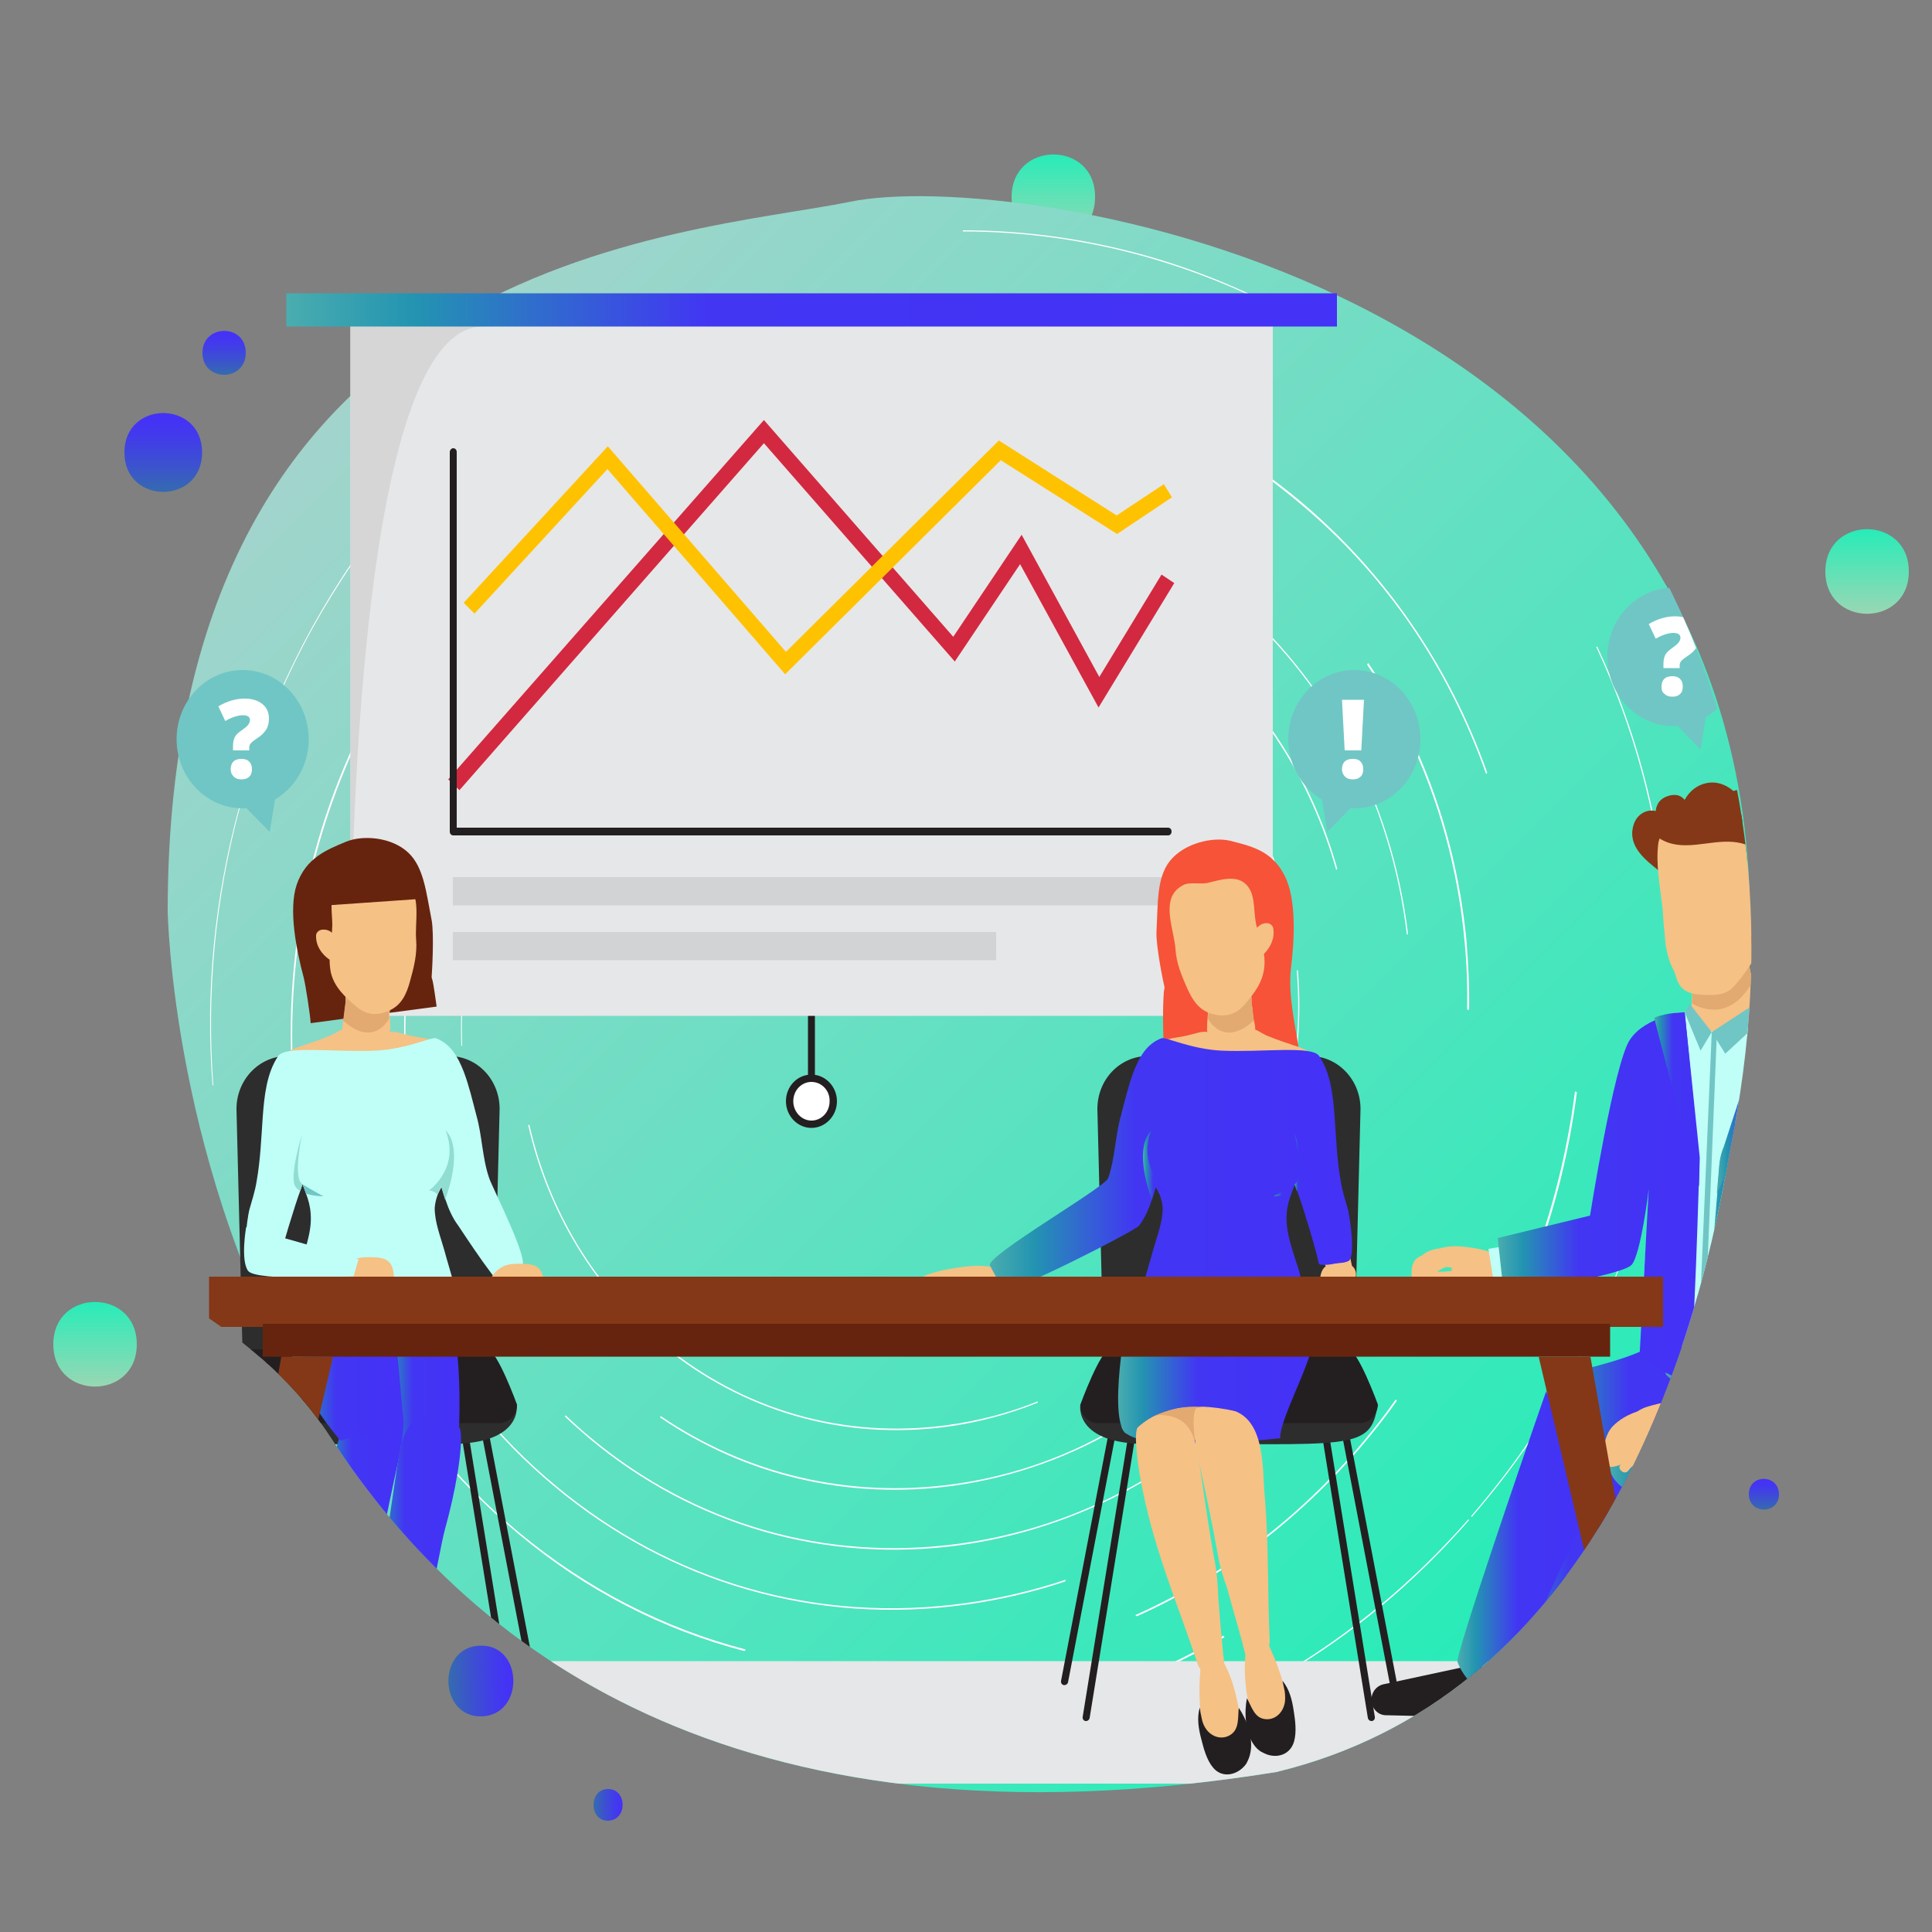 <?xml version="1.0" encoding="utf-8"?>
<!-- Generator: Adobe Illustrator 21.1.0, SVG Export Plug-In . SVG Version: 6.00 Build 0)  -->
<svg version="1.1" id="Layer_1" xmlns="http://www.w3.org/2000/svg" xmlns:xlink="http://www.w3.org/1999/xlink" x="0px" y="0px"
	 viewBox="0 0 500 500" style="enable-background:new 0 0 500 500;" xml:space="preserve">
<rect x="0" y="0" width="500" height="500" fill="#808080" stroke="none"/>
<style type="text/css">
	.st0{fill:url(#SVGID_1_);}
	.st1{fill:url(#SVGID_2_);}
	.st2{fill:url(#SVGID_3_);}
	.st3{fill:url(#SVGID_4_);}
	.st4{fill:url(#SVGID_5_);}
	.st5{fill:url(#SVGID_6_);}
	.st6{fill:url(#SVGID_7_);}
	.st7{fill:url(#SVGID_8_);}
	.st8{fill:url(#SVGID_9_);}
	.st9{fill:#FFFFFF;}
	.st10{clip-path:url(#SVGID_11_);}
	.st11{fill:#231F20;}
	.st12{fill:#E6E7E8;}
	.st13{fill:#D6D6D6;}
	.st14{fill:url(#SVGID_12_);}
	.st15{fill:#D1D3D4;}
	.st16{fill:#D22940;}
	.st17{fill:#FFC200;}
	.st18{fill:#2D2D2D;}
	.st19{fill:url(#SVGID_13_);}
	.st20{fill:#F5C185;}
	.st21{fill:#F65338;}
	.st22{fill:#E2A971;}
	.st23{fill:url(#SVGID_14_);}
	.st24{fill:url(#SVGID_15_);}
	.st25{fill:url(#SVGID_16_);}
	.st26{fill:url(#SVGID_17_);}
	.st27{fill:url(#SVGID_18_);}
	.st28{fill:#70C6C5;}
	.st29{fill:url(#SVGID_19_);}
	.st30{fill:#66240E;}
	.st31{fill:#C0FFF7;}
	.st32{fill:#90DDD2;}
	.st33{fill:url(#SVGID_20_);}
	.st34{fill:url(#SVGID_21_);}
	.st35{fill:url(#SVGID_22_);}
	.st36{fill:#843817;}
	.st37{fill:url(#SVGID_23_);}
	.st38{fill:url(#SVGID_24_);}
	.st39{fill:url(#SVGID_25_);}
	.st40{fill:url(#SVGID_26_);}
	.st41{fill:url(#SVGID_27_);}
	.st42{fill:url(#SVGID_28_);}
	.st43{fill:url(#SVGID_29_);}
	.st44{fill:url(#SVGID_30_);}
	.st45{fill:url(#SVGID_31_);}
	.st46{fill:url(#SVGID_32_);}
	.st47{fill:url(#SVGID_33_);}
	.st48{fill:url(#SVGID_34_);}
</style>
<g>
	<g>
		<g>
			
				<linearGradient id="SVGID_1_" gradientUnits="userSpaceOnUse" x1="-1178.652" y1="-362.615" x2="-1156.68" y2="-362.615" gradientTransform="matrix(0 1 -1 0 120.576 1315.589)">
				<stop  offset="0" style="stop-color:#27ECB8"/>
				<stop  offset="1" style="stop-color:#99D7B4"/>
			</linearGradient>
			<path class="st0" d="M472.4,147.9c0,14.6,21.6,14.6,21.6,0C494,133.3,472.4,133.3,472.4,147.9L472.4,147.9z"/>
		</g>
	</g>
	<g>
		<g>
			
				<linearGradient id="SVGID_2_" gradientUnits="userSpaceOnUse" x1="-1275.622" y1="-152.077" x2="-1253.651" y2="-152.077" gradientTransform="matrix(0 1 -1 0 120.576 1315.589)">
				<stop  offset="0" style="stop-color:#27ECB8"/>
				<stop  offset="1" style="stop-color:#99D7B4"/>
			</linearGradient>
			<path class="st1" d="M261.8,51c0,14.6,21.6,14.6,21.6,0C283.5,36.3,261.8,36.3,261.8,51L261.8,51z"/>
		</g>
	</g>
	<g>
		<g>
			
				<linearGradient id="SVGID_3_" gradientUnits="userSpaceOnUse" x1="-978.651" y1="95.956" x2="-956.68" y2="95.956" gradientTransform="matrix(0 1 -1 0 120.576 1315.589)">
				<stop  offset="0" style="stop-color:#27ECB8"/>
				<stop  offset="1" style="stop-color:#99D7B4"/>
			</linearGradient>
			<path class="st2" d="M13.8,347.9c0,14.6,21.6,14.6,21.6,0C35.4,333.3,13.8,333.3,13.8,347.9L13.8,347.9z"/>
		</g>
	</g>
	<g>
		<g>
			
				<linearGradient id="SVGID_4_" gradientUnits="userSpaceOnUse" x1="-1208.702" y1="78.331" x2="-1188.281" y2="78.331" gradientTransform="matrix(0 1 -1 0 120.576 1315.589)">
				<stop  offset="8.527380e-02" style="stop-color:#4432F6"/>
				<stop  offset="0.301" style="stop-color:#423BEB"/>
				<stop  offset="0.682" style="stop-color:#3B53CD"/>
				<stop  offset="1" style="stop-color:#356BAF"/>
			</linearGradient>
			<path class="st3" d="M32.2,117.1c0,13.6,20.1,13.6,20.1,0C52.3,103.5,32.2,103.5,32.2,117.1L32.2,117.1z"/>
		</g>
	</g>
	<g>
		<g>
			
				<linearGradient id="SVGID_5_" gradientUnits="userSpaceOnUse" x1="-1229.942" y1="62.601" x2="-1218.584" y2="62.601" gradientTransform="matrix(0 1 -1 0 120.576 1315.589)">
				<stop  offset="8.527380e-02" style="stop-color:#4432F6"/>
				<stop  offset="0.301" style="stop-color:#423BEB"/>
				<stop  offset="0.682" style="stop-color:#3B53CD"/>
				<stop  offset="1" style="stop-color:#356BAF"/>
			</linearGradient>
			<path class="st4" d="M52.4,91.3c0,7.6,11.2,7.6,11.2,0S52.4,83.8,52.4,91.3L52.4,91.3z"/>
		</g>
	</g>
	<g>
		<g>
			
				<linearGradient id="SVGID_6_" gradientUnits="userSpaceOnUse" x1="-971.115" y1="1398.648" x2="-954.287" y2="1398.648" gradientTransform="matrix(-1 1.870000e-02 -1.870000e-02 -1 -811.902 1851.361)">
				<stop  offset="8.527380e-02" style="stop-color:#4432F6"/>
				<stop  offset="0.301" style="stop-color:#423BEB"/>
				<stop  offset="0.682" style="stop-color:#3B53CD"/>
				<stop  offset="1" style="stop-color:#356BAF"/>
			</linearGradient>
			<path class="st5" d="M124.3,425.9c-11.2,0.2-10.9,18.5,0.3,18.3C135.8,443.9,135.5,425.6,124.3,425.9L124.3,425.9z"/>
		</g>
	</g>
	<g>
		<g>
			
				<linearGradient id="SVGID_7_" gradientUnits="userSpaceOnUse" x1="-998.771" y1="1365.988" x2="-991.249" y2="1365.988" gradientTransform="matrix(-1 1.870000e-02 -1.870000e-02 -1 -811.902 1851.361)">
				<stop  offset="8.527380e-02" style="stop-color:#4432F6"/>
				<stop  offset="0.301" style="stop-color:#423BEB"/>
				<stop  offset="0.682" style="stop-color:#3B53CD"/>
				<stop  offset="1" style="stop-color:#356BAF"/>
			</linearGradient>
			<path class="st6" d="M157.3,463c-5,0.1-4.9,8.3,0.1,8.2C162.5,471,162.3,462.9,157.3,463L157.3,463z"/>
		</g>
	</g>
	<g>
		<g>
			
				<linearGradient id="SVGID_8_" gradientUnits="userSpaceOnUse" x1="-932.863" y1="-335.869" x2="-924.959" y2="-335.869" gradientTransform="matrix(0 1 -1 0 120.576 1315.589)">
				<stop  offset="8.527380e-02" style="stop-color:#4432F6"/>
				<stop  offset="0.301" style="stop-color:#423BEB"/>
				<stop  offset="0.682" style="stop-color:#3B53CD"/>
				<stop  offset="1" style="stop-color:#356BAF"/>
			</linearGradient>
			<path class="st7" d="M452.6,386.7c0,5.3,7.8,5.3,7.8,0C460.3,381.4,452.6,381.4,452.6,386.7L452.6,386.7z"/>
		</g>
	</g>
</g>
<linearGradient id="SVGID_9_" gradientUnits="userSpaceOnUse" x1="-1119.567" y1="1164.805" x2="-808.456" y2="1475.916" gradientTransform="matrix(-1 0 0 -1 -713.189 1573.746)">
	<stop  offset="0" style="stop-color:#27ECB8"/>
	<stop  offset="1" style="stop-color:#A2D4CC"/>
</linearGradient>
<path class="st8" d="M330.3,458.6c126.8-30.7,122.6-222.8,122.6-222.8C450.8,71.8,262.7,43.4,220.1,52.2
	C177.4,60.9,43.4,65.3,43.4,235.8C43.4,235.8,47.5,504.2,330.3,458.6z"/>
<g>
	<g>
		<path class="st9" d="M171.3,347.6c-17.3-14.4-29.2-34.1-34.3-56.5c-0.1,0-0.2,0-0.3,0.1c5.1,22.5,17.1,42.2,34.4,56.7
			c20.9,17.4,47.3,25,74.2,21.3c8-1.1,15.8-3.2,23.3-6.2c0-0.1,0-0.2-0.1-0.3c-7.4,3-15.2,5-23.2,6.1
			C218.5,372.5,192.2,365,171.3,347.6z"/>
		<path class="st9" d="M330,224.2c0.1,0,0.2-0.1,0.3-0.2c-6.1-17.9-16.8-33.7-31.3-45.8c-17.8-14.8-39.4-22.5-62-22.2
			c-0.1,0.1-0.1,0.2-0.2,0.3c22.6-0.3,44.2,7.4,62,22.1C313.2,190.6,323.9,206.3,330,224.2z"/>
		<path class="st9" d="M320.2,318.3c12.1-20.1,17.6-43.5,15.7-67.2c-0.1,0-0.2,0-0.3,0.1c1.9,23.6-3.6,46.9-15.6,66.9
			C320,318.2,320.1,318.3,320.2,318.3z"/>
		<path class="st9" d="M156.8,198c2.2-2.9,4.5-5.7,7-8.4c-0.1-0.1-0.2-0.1-0.2-0.2c-2.4,2.7-4.8,5.4-7,8.4
			c-8.9,11.8-15.3,25.2-19,39.2c0.1,0,0.2,0,0.3,0.1C141.6,223.1,147.9,209.8,156.8,198z"/>
	</g>
	<g>
		<path class="st9" d="M349.1,278.9c-2.4,16.4-8,32.2-16.5,46.5c0.1,0,0.3,0,0.4-0.1c8.4-14.3,13.9-30,16.3-46.3
			C349.3,279,349.2,279,349.1,278.9z"/>
		<path class="st9" d="M269.9,145.6c13.7,4.2,26.6,11.1,38.1,20.7c18.3,15.2,31.3,35.6,37.8,58.8c0.1-0.1,0.2-0.1,0.3-0.2
			c-6.5-23.3-19.6-43.7-37.9-58.9c-11.5-9.6-24.4-16.5-38.1-20.7C270,145.4,269.9,145.5,269.9,145.6z"/>
		<path class="st9" d="M246.8,384.5c15.7-2.2,30.7-7.6,44.1-15.8c-0.1-0.1-0.2-0.2-0.2-0.3c-13.4,8.2-28.3,13.6-43.9,15.7
			c-27,3.7-53.5-2.5-75.8-17.6c-0.1,0.1-0.1,0.2-0.2,0.3C193.1,382,219.7,388.2,246.8,384.5z"/>
		<path class="st9" d="M119.6,270.6c-1-29.5,8-58.4,25.9-82.1c8.6-11.5,18.9-21.1,30.3-28.7c-0.1-0.1-0.1-0.2-0.2-0.3
			c-11.4,7.6-21.7,17.2-30.3,28.7c-17.9,23.8-27,52.7-25.9,82.4C119.4,270.7,119.5,270.7,119.6,270.6z"/>
	</g>
	<g>
		<path class="st9" d="M304.4,144.6c4.4,2.8,8.7,6,12.8,9.4c26.1,21.7,42.7,52.8,46.9,87.9c0.1-0.1,0.2-0.1,0.3-0.2
			c-4.3-35.1-20.9-66.2-47-88c-4.1-3.4-8.4-6.5-12.8-9.4C304.6,144.4,304.5,144.5,304.4,144.6z"/>
		<path class="st9" d="M146.4,366.3c-0.1,0.1-0.2,0.2-0.2,0.3c2.1,2,4.3,3.9,6.5,5.8c27,22.5,61,32.2,95.7,27.5
			c25.2-3.5,48.5-14.3,67.8-31.1l-0.3-0.2c-19.3,16.8-42.5,27.5-67.6,30.9c-34.6,4.7-68.5-5-95.4-27.4
			C150.6,370.2,148.5,368.3,146.4,366.3z"/>
		<path class="st9" d="M106.4,287.2c-0.3-2.1-0.6-4.2-0.8-6.4c-3.5-36.4,6.6-72.6,28.6-101.7c19.4-25.8,46.1-43.4,75.9-50.3
			c0-0.1-0.1-0.2-0.1-0.4c-29.9,7-56.6,24.6-76.1,50.5c-22,29.2-32.2,65.4-28.6,102c0.2,2.1,0.5,4.2,0.8,6.3
			C106.1,287.2,106.2,287.2,106.4,287.2z"/>
	</g>
	<g>
		<path class="st9" d="M270.1,113.5c0-0.1,0.1-0.3,0.1-0.4c-16.1-3.8-32.9-4.6-49.9-2.2c-23,3.2-44.6,11.8-63.5,25.2
			c0,0.1,0.1,0.3,0.1,0.4c18.9-13.3,40.4-22,63.4-25.2C237.3,108.9,254,109.7,270.1,113.5z"/>
		<path class="st9" d="M380.2,261.3c0.1-6-0.2-12-0.7-18.1c-2.6-26.3-11.3-50.8-25.4-71.6c-0.1,0.1-0.2,0.2-0.3,0.4
			c14,20.7,22.7,45,25.2,71.3c0.6,6,0.8,12,0.7,18C379.9,261.3,380,261.3,380.2,261.3z"/>
		<path class="st9" d="M249.8,415.3c8.8-1.2,17.4-3.2,25.8-6c0.1-0.2,0.2-0.4,0.3-0.5c-8.4,2.8-17.2,4.9-26.1,6.1
			c-38.5,5.3-76.2-5.5-106.1-30.5c-30-24.9-48.6-61-52.6-101.5c-2.5-26,1.2-51.8,10.7-75.6c-0.1,0-0.3,0-0.4,0
			c-9.4,23.8-13.2,49.6-10.6,75.6c3.9,40.7,22.7,76.8,52.7,101.8C173.4,409.7,211.2,420.6,249.8,415.3z"/>
	</g>
	<g>
		<path class="st9" d="M192.7,427.3l0.3-0.4c-21.2-5.5-41.1-15.7-58.7-30.3c-33-27.5-53.6-67.2-57.9-111.8
			C73,248.3,80.7,212,98.3,180.4c-0.1-0.1-0.2-0.2-0.3-0.3c-17.7,31.6-25.5,68-21.9,104.7c4.3,44.8,25,84.6,58,112.1
			C151.6,411.6,171.6,421.8,192.7,427.3z"/>
		<path class="st9" d="M270.3,97.2c-12.6-2.6-25.5-3.6-38.6-2.9c0,0.2,0.1,0.3,0.1,0.5c13-0.7,25.8,0.3,38.3,2.9
			C270.1,97.5,270.2,97.3,270.3,97.2z"/>
		<path class="st9" d="M384.6,200.3c0.1-0.1,0.2-0.2,0.3-0.3c-9.8-27.7-26.5-52.1-49-70.8c-19.2-15.9-41.2-26.6-64.6-31.7
			c-0.1,0.1-0.2,0.3-0.3,0.4c23.4,5,45.4,15.7,64.6,31.7C358.2,148.2,374.8,172.5,384.6,200.3z"/>
		<path class="st9" d="M293.8,418c0.1,0.1,0.3,0.2,0.4,0.3c25-11.2,47.2-29,64.7-52.2c0.9-1.2,1.8-2.4,2.6-3.6l-0.3-0.3
			c-0.9,1.2-1.7,2.4-2.6,3.6C341.1,389.1,318.9,406.8,293.8,418z"/>
	</g>
	<g>
		<path class="st9" d="M394.5,332.3c0.1,0.1,0.3,0.2,0.4,0.3c6.6-16,11-32.8,13.2-50c-0.2,0-0.3-0.1-0.5-0.1
			C405.4,299.6,401,316.3,394.5,332.3z"/>
		<path class="st9" d="M326.5,103.3c-17.9-11.2-37.4-18.7-57.8-22.3c0,0.2,0,0.3,0,0.5c20.3,3.6,39.7,11.1,57.4,22.2
			C326.3,103.6,326.4,103.4,326.5,103.3z"/>
		<path class="st9" d="M95.3,157.6c1.6-2.3,3.2-4.5,4.9-6.8c20.8-27.6,47.8-48.2,78.2-60.1c-0.1-0.1-0.1-0.3-0.2-0.4
			c-30.5,11.9-57.5,32.5-78.4,60.2c-1.7,2.2-3.3,4.5-4.9,6.8C95,157.4,95.2,157.5,95.3,157.6z"/>
		<path class="st9" d="M252.8,446c22.8-3.1,44.4-10.8,64.1-22.3c-0.1-0.1-0.2-0.2-0.3-0.4c-19.5,11.5-41.1,19.1-63.8,22.2
			c-31.4,4.3-62.3-0.3-90.3-13.1c-0.1,0.1-0.2,0.3-0.3,0.4C190.2,445.7,221.3,450.4,252.8,446z"/>
	</g>
	<g>
		<path class="st9" d="M389.7,381.3c-2.9,3.8-5.9,7.5-9,11.1l0.2,0.2c3.1-3.6,6.1-7.3,9-11.1c14.1-18.6,24.8-39.3,32-61.4
			c-0.1,0-0.2-0.1-0.2-0.1C414.5,342.1,403.8,362.7,389.7,381.3z"/>
		<path class="st9" d="M331.1,80.2c0.1-0.1,0.1-0.1,0.2-0.2c-11.1-5.8-22.8-10.5-34.9-13.9c-15.5-4.3-31.3-6.5-47.2-6.5
			c0,0.1,0,0.2,0,0.3c15.9,0,31.7,2.2,47.1,6.5C308.4,69.8,320,74.4,331.1,80.2z"/>
		<path class="st9" d="M432.1,243c-0.2-3.1-0.4-6.2-0.7-9.2c-2.3-23.4-8.3-45.7-18-66.4c-0.1,0-0.2,0-0.3,0
			c9.7,20.8,15.7,43.1,18,66.5c0.3,3.1,0.5,6.2,0.7,9.3C431.9,243,432,243,432.1,243z"/>
		<path class="st9" d="M55.2,280.9c-1.8-24.2,0.5-48.4,6.9-72c7.1-25.9,18.8-49.8,34.9-71.1c3.5-4.7,7.2-9.2,11.1-13.5
			c-0.1-0.1-0.1-0.1-0.2-0.2c-3.9,4.3-7.6,8.8-11.1,13.5C80.7,159,69,183,61.9,208.9c-6.4,23.5-8.8,47.7-6.9,72
			C55.1,280.9,55.2,280.9,55.2,280.9z"/>
		<path class="st9" d="M314.2,442.5c0.1,0.1,0.1,0.1,0.2,0.2c5.9-2.7,11.8-5.8,17.5-9.1c18.1-10.6,34.3-24.1,48.3-40.2l-0.2-0.2
			c-14,16-30.2,29.5-48.2,40.1C326.1,436.7,320.2,439.7,314.2,442.5z"/>
	</g>
</g>
<g>
	<defs>
		<path id="SVGID_10_" d="M330.3,458.6c79.3-19.2,107.4-101.4,117.3-160.4C494,73.7,241.8-0.2,199.1,8.5
			C156.5,17.2-23.1-25.7-34.7,156.1S44.5,308.6,85.5,371.9C123.2,430.2,194.7,480.4,330.3,458.6z"/>
	</defs>
	<clipPath id="SVGID_11_">
		<use xlink:href="#SVGID_10_"  style="overflow:visible;"/>
	</clipPath>
	<g class="st10">
		<g>
			<g>
				<path class="st11" d="M210,279.7c-0.5,0-0.9-0.4-0.9-1v-15.8c0-0.5,0.4-1,0.9-1s0.9,0.4,0.9,1v15.8
					C210.9,279.3,210.5,279.7,210,279.7z"/>
			</g>
			<g>
				<ellipse class="st9" cx="210" cy="285" rx="5.7" ry="5.9"/>
				<path class="st11" d="M210,291.9c-3.6,0-6.6-3.1-6.6-6.9s2.9-6.9,6.6-6.9c3.6,0,6.6,3.1,6.6,6.9S213.6,291.9,210,291.9z
					 M210,280c-2.6,0-4.7,2.2-4.7,5c0,2.7,2.1,5,4.7,5c2.6,0,4.7-2.2,4.7-5C214.8,282.2,212.6,280,210,280z"/>
			</g>
			<rect x="90.7" y="78.6" class="st12" width="238.7" height="184.3"/>
			<path class="st13" d="M125,84.5c-29.5,0-33.8,116-34.3,164.7V78.6h42C134.4,82.2,132.5,84.5,125,84.5z"/>
			<linearGradient id="SVGID_12_" gradientUnits="userSpaceOnUse" x1="345.967" y1="80.179" x2="74.065" y2="80.179">
				<stop  offset="8.527380e-02" style="stop-color:#4432F6"/>
				<stop  offset="0.6" style="stop-color:#4236F3"/>
				<stop  offset="0.879" style="stop-color:#2394B1"/>
				<stop  offset="1" style="stop-color:#4AADAF"/>
			</linearGradient>
			<rect x="74.1" y="75.9" class="st14" width="271.9" height="8.6"/>
			<rect x="117.2" y="227" class="st15" width="185" height="7.3"/>
			<rect x="117.2" y="241.2" class="st15" width="140.6" height="7.3"/>
			<polygon class="st16" points="118.9,204.5 116,201.7 197.7,108.7 246.7,164.8 264.4,138.4 284.5,175.2 300.6,148.7 303.9,150.9 
				284.3,183.1 264,146 247.1,171.2 197.7,114.7 			"/>
			<polygon class="st17" points="203.2,174.5 157.2,121.4 122.8,158.8 120,156 157.3,115.5 203.4,168.7 258.5,114 289,133.4 
				301.2,125.3 303.3,128.7 289.1,138.2 259,119.1 			"/>
			<path class="st11" d="M302.3,216.2h-185c-0.5,0-0.9-0.4-0.9-1v-98.2c0-0.5,0.4-1,0.9-1s0.9,0.4,0.9,1v97.2h184.1
				c0.5,0,0.9,0.4,0.9,1C303.2,215.8,302.8,216.2,302.3,216.2z"/>
		</g>
		<path class="st12" d="M60,429.9h361.8c22,0,43.6,3.4,63.1,10l39.8,13.4c6.4,2.1,4,8.3-3.2,8.3H-19.7c-7.2,0-9.5-6.2-3.1-8.3
			l40.7-13.5C37.3,433.2,38.2,429.9,60,429.9z"/>
		<g>
			<path class="st9" d="M292.9,372.3l-11.7,72.2L292.9,372.3z"/>
			<path class="st11" d="M281.1,445.4c-0.1,0-0.1,0-0.2,0c-0.5-0.1-0.8-0.6-0.7-1.1l11.7-72.2c0.1-0.5,0.6-0.9,1.1-0.8
				c0.5,0.1,0.8,0.6,0.7,1.1L282,444.6C281.9,445.1,281.5,445.4,281.1,445.4z"/>
		</g>
		<g>
			<path class="st9" d="M343.1,372.3l11.7,72.2L343.1,372.3z"/>
			<path class="st11" d="M354.9,445.4c-0.4,0-0.8-0.3-0.9-0.8l-11.7-72.2c-0.1-0.5,0.2-1,0.7-1.1c0.5-0.1,1,0.3,1.1,0.8l11.7,72.2
				c0.1,0.5-0.2,1-0.7,1.1C355,445.4,354.9,445.4,354.9,445.4z"/>
		</g>
		<g>
			<path class="st9" d="M291.1,353.4l-15.7,81.8L291.1,353.4z"/>
			<path class="st11" d="M275.5,436.1c-0.1,0-0.1,0-0.2,0c-0.5-0.1-0.8-0.6-0.7-1.1l15.7-81.8c0.1-0.5,0.6-0.9,1.1-0.7
				c0.5,0.1,0.8,0.6,0.7,1.1l-15.7,81.8C276.3,435.8,275.9,436.1,275.5,436.1z"/>
		</g>
		<g>
			<path class="st9" d="M344.8,353.4l15.7,81.8L344.8,353.4z"/>
			<path class="st11" d="M360.5,436.1c-0.4,0-0.8-0.3-0.9-0.8l-15.7-81.8c-0.1-0.5,0.2-1,0.7-1.1c0.5-0.1,1,0.2,1.1,0.7l15.7,81.8
				c0.1,0.5-0.2,1-0.7,1.1C360.6,436.1,360.6,436.1,360.5,436.1z"/>
		</g>
		<g>
			<path class="st9" d="M419.9,367.5l-15.7,81.8L419.9,367.5z"/>
			<path class="st11" d="M404.2,450.2c-0.1,0-0.1,0-0.2,0c-0.5-0.1-0.8-0.6-0.7-1.1l15.7-81.8c0.1-0.5,0.6-0.9,1.1-0.7
				c0.5,0.1,0.8,0.6,0.7,1.1l-15.7,81.8C405,449.9,404.6,450.2,404.2,450.2z"/>
		</g>
		<g>
			<path class="st9" d="M473.6,367.5l15.7,81.8L473.6,367.5z"/>
			<path class="st11" d="M489.3,450.2c-0.4,0-0.8-0.3-0.9-0.8l-15.7-81.8c-0.1-0.5,0.2-1,0.7-1.1c0.5-0.1,1,0.2,1.1,0.7l15.7,81.8
				c0.1,0.5-0.2,1-0.7,1.1C489.4,450.2,489.3,450.2,489.3,450.2z"/>
		</g>
		<path class="st18" d="M279.6,363.5c0,0-1.9,10.3,17.6,10.2c51.8-0.2,57.7,2.2,59.3-10.2C338.7,359,279.6,363.5,279.6,363.5z"/>
		<path class="st18" d="M350.5,351.1h-64.9L284,287c0-7.6,5.8-13.7,13.1-13.7H339c7.2,0,13.1,6.1,13.1,13.7L350.5,351.1z"/>
		<path class="st11" d="M352,368.3h-67.8c-2.5,0-4.6-2.1-4.6-4.8c0,0,5.2-14.3,7.7-14.3h61.6c2.5,0,7.7,14.3,7.7,14.3
			C356.5,366.1,354.5,368.3,352,368.3z"/>
		<g>
			<linearGradient id="SVGID_13_" gradientUnits="userSpaceOnUse" x1="331.297" y1="368.405" x2="290.306" y2="368.405">
				<stop  offset="8.527380e-02" style="stop-color:#4432F6"/>
				<stop  offset="0.6" style="stop-color:#4236F3"/>
				<stop  offset="0.879" style="stop-color:#2394B1"/>
				<stop  offset="1" style="stop-color:#4AADAF"/>
			</linearGradient>
			<path class="st19" d="M290.4,368.3c0,0-4.7,8.9,40.9,3.9C326.3,354.4,290.4,368.3,290.4,368.3z"/>
			<path class="st20" d="M345,330.4c0.2,0.2,5.8,0.2,5.8,0.2c-1-2.6-0.7-2.4-1.9-7.5c-1-4.3-1.2-5.2-4-7.9
				c-2.3-2.2-2.8-6.5-3.6-10.8c0,0,0,0.1,0,0.1c-0.2,0.5-0.3,1.1-0.5,1.6c0,0,0,0,0,0.1c-0.1,0.2-0.1,0.5-0.2,0.6
				c-0.1,0.5-0.2,1-0.3,1.4c0,0.1-0.1,0.7-0.2,1.1c0,0.3-0.1,1.1-0.2,1.2c-0.3,2.6-0.4,1.6-0.5,4.2c-0.1,0.9,0.3,3.6,0.5,4.1
				C341.6,322.9,342.4,328.1,345,330.4z"/>
			<path class="st21" d="M337.1,280.3c-0.3-9.7-4.1-20.7-3-29.7c0.9-7.3,1.5-18-1.7-24.1c-3.3-6.5-9-7.6-14-8.9
				c-4.6-1.1-12,0.6-15.7,5.3c-3.4,4.4-3,10.9-3.4,18.1c-0.2,3.8,1.8,13.4,2.1,14.6c-0.1,0.3-0.1,0.7-0.2,1.1
				c-0.4,5.6-0.1,11.3,0,17c0.1,4.9-0.4,10.2,0.5,15c1.5,8,5.8,12.6,10.6,14c3.2,0.9,6.4,0.6,9.6-0.5c3-1.1,5.8-2.8,8.8-3.8
				c0.8-0.2,1.4-0.5,2-0.8l-0.5-8.9l1.8,8c1.8-1.6,2.5-4.2,2.9-9.5C337.2,285,337.2,282.6,337.1,280.3z"/>
			<path class="st20" d="M247.5,331.2c2.9,0.2,6.4,0.7,9.1,2.3c0.2-0.3,0.5-0.6,0.8-0.9c0.7-0.7,1.4-1.1,1.3-2.1
				c-0.1-0.4-0.3-0.9-0.6-1.3c0.1,0,0.2,0,0.2,0c1.1-0.3,0.5-1.7-0.6-1.4c-0.4,0.1-0.9,0.1-1.3,0.1c-0.1,0-0.2,0-0.3-0.1
				c-0.1,0-0.3-0.1-0.5-0.1c-0.1,0-0.2,0-0.3,0c-0.1,0-0.2,0-0.4,0c-0.3-0.1-0.7-0.1-1-0.1c-4.4-0.3-18.8,2.4-14.8,4.1
				C241.9,331.3,244.7,331,247.5,331.2z"/>
			<path class="st20" d="M313.2,268.5c2.4,2.3,7.6,3.3,9.8-0.1c1.1,0,2.1-1.1,1.8-2.9c0-0.2-0.1-0.4-0.1-0.5c0-0.3-0.1-0.6-0.2-0.9
				c-0.2-1.1-0.3-2.2-0.4-3.3c-0.1-0.4-0.1-0.9-0.2-1.3c0-0.3,0-0.6,0-0.9c0-0.7-0.1-1.2-0.4-1.5c0-0.1,0-0.2-0.1-0.3
				c0-0.2-0.1-0.5-0.1-0.7c-0.6-2.5-2.9-2-3.3,0c-0.4,0.2-0.8,0.7-0.9,1.4c0,0.1-0.1,0.2-0.1,0.4c-0.1,0.5-0.2,1.1-0.2,1.7
				c0,0,0,0,0,0c0,0,0,0-0.1,0c-0.6-0.5-1.4-0.4-2,0.2c-0.3-0.1-0.5-0.2-0.8-0.1c-0.1-0.1-0.1-0.2-0.2-0.3c0-0.3-0.1-0.5-0.2-0.7
				c-0.7-1.6-2.7-1-3.1,0.7c-0.1,0.4-0.1,0.8,0,1.3c0.1,0.5,0.1,1.1,0.2,1.6c0,0.4-0.1,0.9-0.1,1.3v0c-0.1,0.8-0.1,1.5-0.1,2.3
				C312.3,266.8,312.5,267.8,313.2,268.5z"/>
			<path class="st22" d="M312.5,260.7c0.1,0.5,0.1,1.1,0.2,1.6c0,0.4-0.1,0.9-0.1,1.3v0c0,0,3.9,7.8,11.9,0.5
				c-0.1-0.4-0.5-4.2-0.6-4.6c0-0.3,0-0.6,0-0.9c0-0.7-0.1-1.2-0.4-1.5c0-0.1,0-0.2-0.1-0.3l-4.5,1.1l-3.4,0.8l-3.1,0.7
				C312.5,259.8,312.4,260.2,312.5,260.7z"/>
			<path class="st20" d="M304.2,230.6c0.5-0.6,1.2-1.1,2.1-1.6c1.7-0.8,4.4-0.1,6.2-0.5c3-0.7,7.3-2.2,9.9,0.3c2.4,2.3,2,6,2.5,9.3
				c0.1,0.7,0.2,1.3,0.4,2c0,0,0.1-0.1,0.1-0.1c0.7-0.7,1.5-1.1,2.4-1.1c0.7,0,1.6,0.5,1.7,1.3c0.5,2.6-0.7,4.9-2.4,6.7c0,0,0,0,0,0
				c0.2,1.1,0.2,2.2,0.1,3.4c-0.4,4-2.7,6.9-5.2,9.8c-2.3,2.6-5.1,3.2-8.3,2.3c-3.3-0.9-5-3.4-6.4-6.5c-1.5-3.4-2.9-6.7-3.1-10.4
				C303.8,240.8,301,234.3,304.2,230.6z"/>
			<path class="st20" d="M291.7,300.5c-0.8,1.1-1.5,2.3-2.3,3.4c-2.4,3.7-3.5,7.8-7.7,9.5c-4.6,1.8-9.1,4-13.4,6.4
				c-4.5,2.6-9.7,5.4-13.2,9.4c-0.9,1-1,0.8-1.1,2.1c-0.1,3.9,7.2,0.2,9.2-0.4c3.6-1.1,7.2-2.4,10.8-3.7c0.8-0.3,1.7-0.6,2.6-1
				c4.3-1.6,8.8-3.3,12-6.5c2.5-2.5,4.9-5.2,7.3-7.7C294.3,308.4,292.6,304.5,291.7,300.5z"/>
			<path class="st20" d="M300.4,279c0.1-3-0.1-6.1-0.7-9.2c1.1-0.5,2.4-0.8,3.6-1.1c0.6-0.1,1.2-0.2,1.8-0.3
				c1.3-0.2,2.6-0.5,3.7-0.8c1.8-0.5,3.3-1,5.1,0c1,0.5,1.9,1.2,3,1.3c2,0.2,3-1.2,4.5-2.1c0.6-0.4,1.2-0.6,1.9-0.6
				c1.4-0.2,3.2,1.2,4.5,1.8c1.7,0.7,3.4,1.3,5.1,1.9c0,0,0.1,0,0.1,0c0.7,0.2,1.3,0.5,2,0.7c0.6,0.2,1.3,0.4,1.9,0.7
				c0.3,0.1,0.5,0.2,0.8,0.3c1.2,0.6,1.8,1.4,2.1,2.9c0.1,0.7,0.1,1.3,0.1,2c-0.2,0.1-0.4,0.3-0.5,0.5c-1.1,1.5-1.7,3-2.1,4.7
				c0,0.3,0,0.6-0.1,0.9c-0.3,1.5-0.7,2.9-0.9,4.4c-0.1,1-0.6,1.9-1.4,2.2c-0.3,0.1-0.6,0.2-1,0.2c-1,0-1.9,0-2.8-0.1
				c-1.3-0.1-2.7-0.3-4-0.5c-0.3,0-0.7-0.1-1-0.1c-0.6-0.1-1.2-0.1-1.8-0.2c-0.1,0.3-0.2,0.6-0.5,0.8c-4.4,4-10.8,4.5-15.1,0
				c-0.3-0.3-0.4-0.6-0.5-0.9c-0.6,0-1.2-0.1-1.8-0.1c-0.7,0.7-1.6,0.9-2.7,0.3c-1.7-1.1-3-3.1-3.5-5.2c-0.3-1.2-0.4-2.5-0.1-3.7
				C300.2,279.4,300.3,279.2,300.4,279z"/>
			<linearGradient id="SVGID_14_" gradientUnits="userSpaceOnUse" x1="349.892" y1="310.288" x2="256.203" y2="310.288">
				<stop  offset="8.527380e-02" style="stop-color:#4432F6"/>
				<stop  offset="0.6" style="stop-color:#4236F3"/>
				<stop  offset="0.879" style="stop-color:#2394B1"/>
				<stop  offset="1" style="stop-color:#4AADAF"/>
			</linearGradient>
			<path class="st23" d="M336.2,328.9c-1.5-4.8-3.6-10-3.2-14.8c0.1-1.8,0.6-3.6,1.2-5.2c0.3-0.8,0.6-1.6,0.9-2.4
				c0.2,0.6,0.4,1.1,0.6,1.7c1.3,3.4,4.9,15.2,5.6,18.8c0.1,0.6,3.5,0.3,5.6-0.1c0.6-0.1,1.3-0.2,2-0.5c2-0.7,0.5-11.1,0-13.2
				c-0.7-2.5-1.5-4.9-1.9-7.4c-1-5.6-1.2-11.1-1.6-16.8c-0.4-5.3-1-11.3-4-15.7c-1.9-2.8-14.7-0.9-25.3-1.4
				c-8-0.4-14.4-3.6-15.5-3.2c-3.8,1.4-5.7,4.8-7.2,8.6c-1.4,3.7-2.3,7.6-3.3,11.4c-1.5,5.3-1.5,11-3.3,16.2
				c-0.8,2.4-31.8,20.2-30.6,22.6c1.1,2.1,2.3,4.5,3.7,6.3c1.2,1.4,34-15.3,34.9-16.6c1.5-2,2.5-4.3,3.3-6.7c0.4-1.1,0.7-2.2,1-3.3
				c0.4,0.6,0.7,1.3,1,1.9c0.4,1.1,0.7,2.2,0.8,3.5c0,3.8-1.5,7.4-2.5,11c-1.5,5.6-4,12.5-3.9,18.5c0,0.5,0.1,0.9,0.2,1.2
				c0.1,0.2,0.2,0.4,0.3,0.6c1.7,2.9,5,3.8,8,4.6c9.1,2.5,19.1,5.3,28.4,2.1c3.3-1.1,6.8-2.8,7.7-6.7c0.8-3.3-1.4-8.7-2.1-11.9
				C336.7,330.9,336.5,330,336.2,328.9z"/>
			<linearGradient id="SVGID_15_" gradientUnits="userSpaceOnUse" x1="302.308" y1="301.481" x2="295.87" y2="301.481">
				<stop  offset="8.527380e-02" style="stop-color:#4432F6"/>
				<stop  offset="0.6" style="stop-color:#4236F3"/>
				<stop  offset="0.879" style="stop-color:#2394B1"/>
				<stop  offset="1" style="stop-color:#4AADAF"/>
			</linearGradient>
			<path class="st24" d="M302.3,308.1c-1,0-1.7,0.5-2.2,1c-0.3-0.7-0.6-1.3-1-1.9c-0.3,1.1-0.7,2.2-1,3.3c-1.5-4.1-4.3-13.7-0.1-18
				C294.1,302.4,302.3,308.1,302.3,308.1z"/>
			<linearGradient id="SVGID_16_" gradientUnits="userSpaceOnUse" x1="335.015" y1="308.073" x2="329.586" y2="308.073">
				<stop  offset="8.527380e-02" style="stop-color:#4432F6"/>
				<stop  offset="0.6" style="stop-color:#4236F3"/>
				<stop  offset="0.879" style="stop-color:#2394B1"/>
				<stop  offset="1" style="stop-color:#4AADAF"/>
			</linearGradient>
			<path class="st25" d="M329.6,309.6c0,0,2.8-1.5,5.4-3.1c-0.3,0.8-0.6,1.6-0.9,2.4C332,309.6,329.6,309.6,329.6,309.6z"/>
			<linearGradient id="SVGID_17_" gradientUnits="userSpaceOnUse" x1="337.357" y1="300.856" x2="335.015" y2="300.856">
				<stop  offset="8.527380e-02" style="stop-color:#4432F6"/>
				<stop  offset="0.6" style="stop-color:#4236F3"/>
				<stop  offset="0.879" style="stop-color:#2394B1"/>
				<stop  offset="1" style="stop-color:#4AADAF"/>
			</linearGradient>
			<path class="st26" d="M336.9,307c-0.3,0.5-0.8,0.9-1.3,1.2c-0.2-0.6-0.4-1.1-0.6-1.7c2.6-1.6,0.2-12.6,0.1-13.1
				C335.2,293.9,338.5,304.4,336.9,307z"/>
			<path class="st20" d="M319.9,439c-0.7-3.1-1.7-6.1-3.3-8.9c-0.9-1.4-1.9-2-2.8-0.8c0.1-0.2-1.8-1.2-2.3-0.8
				c-0.8,0.7-0.8,3.4-0.9,4.6c-0.3,3.5-0.2,7.1,0.1,10.7c0,2,0.5,4.1,0.7,5.9c0.1,1.1,0.4,2.3,1.2,3c0.3,0.2,0.6,0.3,0.8,0.4
				c0.7,1.3,2,1.6,3.1,0.7c0.5,0.3,1,0.4,1.6,0.1c0.6-0.3,0.9-0.8,1.2-1.4c0.4,0.2,0.8,0.2,1.3,0c0.7-0.3,1.1-1.2,1.2-1.9
				c0.3-1.9-0.3-3.8-0.7-5.7C320.7,443,320.4,441,319.9,439z"/>
			<path class="st20" d="M333.1,440c-0.1-0.4-0.1-0.9-0.2-1.3c-0.9-3.7-2.1-7.4-3.6-10.8c-0.5-1.1-1.4-3.8-2.4-4.2
				c-0.6-0.2-2.1,1.3-1.9,1.5c-1.3-0.9-2,0-2.4,1.6c-0.7,2.8-0.4,7.9-0.2,9.4c0.1,0.5,0.1,1.1,0.2,1.7c0.2,1.4,0.5,2.9,0.8,4.3
				c0.3,1.5,0.5,3,0.8,4.5c0.2,0.9,0.5,2.1,1.3,2.6c0.7,0.4,1.3,0.2,1.8-0.3c0.4,0.5,0.9,0.8,1.7,0.7c0.5-0.1,0.9-0.3,1.2-0.6
				c0.5-0.2,0.9-0.5,1.3-0.9c0.5-0.4,1-1,1.2-1.8c0.9-0.4,1.2-1.7,1.1-2.9C333.8,442.3,333.5,441.2,333.1,440z"/>
			<path class="st22" d="M297.9,366.7c0,0,6-2.7,9.9-2.7c4,0,9,0.5,9,0.5l-7.7,8.2L297.9,366.7z"/>
			<path class="st20" d="M327.3,387.1c-0.7-8,0.3-21.4-10.5-22.6c-2.4-0.3-4.6-1.1-7.3,0c-1.4,2.5,0,10,0.6,13
				c1.8,8.3,3.6,16.6,5.1,25c0.5,3,1.4,5.8,2.4,8.6c1.3,4.8,2.7,9.5,4,14.3c0,0.3,0.1,0.6,0.2,0.9c0.3,1.1,0.6,2.2,0.8,3.4
				c0.3,1.5,1.9,2.1,3.2,1.8c1.4-0.3,2.2-1.7,2.2-3.2c0-0.5,0-1.1,0-1.6c0.4-0.5,0.6-1.2,0.6-2C328,412.1,328.4,399.6,327.3,387.1z"
				/>
			<path class="st20" d="M316.7,429.5c0-0.3,0-0.6-0.1-0.9c-0.5-5-0.9-9.9-1.3-14.9c-0.1-3-0.3-6-0.8-9c-1.6-8.4-2.7-16.8-4-25.3
				c-1.1-7-1.9-12.8-10-13.2c-2.1-0.1-4.9,1.9-6,3.1c-1.1,1.2-0.2,8.5,0.4,12c0.8,4.8,1.9,9.6,3.2,14.3c3.3,12,8,23.4,11.9,35.2
				c0.3,0.8,0.7,1.3,1.2,1.6c0.2,0.5,0.4,1,0.6,1.5c0.5,1.4,1.7,2.4,3.1,2.1c1.2-0.2,2.5-1.5,2.3-3
				C317,431.8,316.8,430.7,316.7,429.5z"/>
			<path class="st11" d="M324.4,451.4c-2.2-3.2-2.4-8.4-1.7-11.9c1.2,2.1,1.9,5.1,4.7,5.4c2.4,0.3,4.4-1.4,5-3.8
				c0.3-1.1,0.2-2.2,0.1-3.3c-0.2-1-0.4-1.9-0.6-2.8c1.8,2.1,2.5,5,2.9,7.7c0.4,2.5,0.8,5.5,0.1,8c-1.1,3.8-5.1,4.6-8.2,2.8
				C325.8,453.1,325,452.3,324.4,451.4z"/>
			<path class="st11" d="M323.6,453.6c0.8-3.9-1-8.7-3-11.6c-0.3,2.5,0.2,5.5-2.2,7c-2.1,1.3-4.6,0.6-6.1-1.3
				c-0.7-0.9-1.1-1.9-1.3-3c-0.2-0.9-0.4-1.9-0.5-2.8c-0.8,2.7-0.3,5.6,0.4,8.2c0.6,2.4,1.4,5.4,3,7.3c2.4,3,6.5,2,8.6-0.9
				C323,455.6,323.4,454.7,323.6,453.6z"/>
			<path class="st20" d="M350.1,327.8c-1.5-1.4-4.2-0.9-6-0.5c-1.7,0.4-2.3,1.8-2.5,3.9c-0.1,1.5,1.6,1.6,1.7,0.1
				c0-0.2,0-0.4,0.1-0.5c0.1,0.5,0.4,0.9,0.8,1c1.7,0.4,3.8,1.2,5.5,0.3C351.1,331.4,351.4,329,350.1,327.8z"/>
			<linearGradient id="SVGID_18_" gradientUnits="userSpaceOnUse" x1="340.541" y1="353.402" x2="289.373" y2="353.402">
				<stop  offset="8.527380e-02" style="stop-color:#4432F6"/>
				<stop  offset="0.6" style="stop-color:#4236F3"/>
				<stop  offset="0.879" style="stop-color:#2394B1"/>
				<stop  offset="1" style="stop-color:#4AADAF"/>
			</linearGradient>
			<path class="st27" d="M338,353.4c3.5-9.2,5.3-18.4-7.5-18.8c-0.2,0-0.4,0-0.6,0c-1.9,0-4,0.2-5.9,0.3c-5.5,0.3-11.1,0.1-16.6,0.3
				c-1.3,0.1-2.6,0.1-3.8,0.3c-7.8,1.1-12.3,6.4-13.3,14.2c-0.6,4.6-1.9,16.2,0.3,20.3c2.9,5.4,4.3-11.3,31.6-4.2
				c1.4,0.4,9.1,7.3,9.1,6.4C331.2,368.6,335.7,359.6,338,353.4z"/>
		</g>
		<g>
			<polygon class="st28" points="440.1,194 430.3,183.9 442.2,181.2 			"/>
			<ellipse class="st28" cx="433.1" cy="170" rx="17.1" ry="17.9"/>
			<g>
				<path class="st9" d="M430.5,172.9v-1.2c0-0.9,0.2-1.7,0.5-2.3c0.4-0.6,1-1.2,1.9-1.8c0.7-0.5,1.2-0.9,1.5-1.3
					c0.3-0.4,0.5-0.8,0.5-1.3c0-0.4-0.2-0.7-0.5-0.9c-0.3-0.2-0.8-0.3-1.3-0.3c-1.3,0-2.9,0.5-4.6,1.5l-1.8-3.8c2.2-1.3,4.5-2,6.8-2
					c2,0,3.5,0.5,4.6,1.4c1.1,0.9,1.7,2.1,1.7,3.7c0,1.1-0.2,2.1-0.7,2.9c-0.5,0.8-1.3,1.6-2.4,2.3c-0.9,0.6-1.5,1.1-1.7,1.4
					c-0.2,0.3-0.3,0.6-0.3,1v0.7H430.5z M430,177.7c0-0.8,0.2-1.5,0.7-2c0.5-0.5,1.2-0.7,2.1-0.7c0.9,0,1.5,0.2,2,0.7
					c0.5,0.5,0.7,1.1,0.7,2c0,0.8-0.2,1.5-0.7,1.9c-0.5,0.5-1.1,0.7-2,0.7c-0.9,0-1.5-0.2-2-0.7C430.2,179.2,430,178.6,430,177.7z"
					/>
			</g>
		</g>
		<g>
			<polygon class="st28" points="343.5,215.3 353.4,205.2 341.4,202.5 			"/>
			<ellipse class="st28" cx="350.5" cy="191.3" rx="17.1" ry="17.9"/>
			<g>
				<path class="st9" d="M352.3,194.2H348l-0.7-13.1h5.7L352.3,194.2z M347.3,199.1c0-0.8,0.2-1.5,0.7-2c0.5-0.5,1.2-0.7,2.1-0.7
					c0.9,0,1.6,0.2,2,0.7c0.5,0.5,0.7,1.1,0.7,2c0,0.8-0.2,1.5-0.7,1.9c-0.5,0.5-1.1,0.7-2,0.7c-0.9,0-1.5-0.2-2-0.7
					C347.6,200.5,347.3,199.9,347.3,199.1z"/>
			</g>
		</g>
		<g>
			<path class="st9" d="M120.4,372.3l11.7,72.2L120.4,372.3z"/>
			<path class="st11" d="M132.2,445.4c-0.4,0-0.8-0.3-0.9-0.8l-11.7-72.2c-0.1-0.5,0.2-1,0.7-1.1c0.5-0.1,1,0.3,1.1,0.8l11.7,72.2
				c0.1,0.5-0.2,1-0.7,1.1C132.3,445.4,132.2,445.4,132.2,445.4z"/>
		</g>
		<g>
			<path class="st9" d="M70.2,372.3l-11.7,72.2L70.2,372.3z"/>
			<path class="st11" d="M58.4,445.4c-0.1,0-0.1,0-0.2,0c-0.5-0.1-0.8-0.6-0.7-1.1l11.7-72.2c0.1-0.5,0.6-0.9,1.1-0.8
				c0.5,0.1,0.8,0.6,0.7,1.1l-11.7,72.2C59.3,445.1,58.9,445.4,58.4,445.4z"/>
		</g>
		<g>
			<path class="st9" d="M122.2,353.4l15.7,81.8L122.2,353.4z"/>
			<path class="st11" d="M137.9,436.1c-0.4,0-0.8-0.3-0.9-0.8l-15.7-81.8c-0.1-0.5,0.2-1,0.7-1.1c0.5-0.1,1,0.2,1.1,0.7l15.7,81.8
				c0.1,0.5-0.2,1-0.7,1.1C138,436.1,137.9,436.1,137.9,436.1z"/>
		</g>
		<g>
			<path class="st9" d="M68.5,353.4l-15.7,81.8L68.5,353.4z"/>
			<path class="st11" d="M52.8,436.1c-0.1,0-0.1,0-0.2,0c-0.5-0.1-0.8-0.6-0.7-1.1l15.7-81.8c0.1-0.5,0.6-0.9,1.1-0.7
				c0.5,0.1,0.8,0.6,0.7,1.1l-15.7,81.8C53.6,435.8,53.2,436.1,52.8,436.1z"/>
		</g>
		<path class="st18" d="M133.7,363.5c0,0,1.9,10.3-17.6,10.2c-51.8-0.2-57.7,2.2-59.3-10.2C74.7,359,133.7,363.5,133.7,363.5z"/>
		<path class="st18" d="M62.8,351.1h64.9l1.6-64.1c0-7.6-5.8-13.7-13.1-13.7H74.3c-7.2,0-13.1,6.1-13.1,13.7L62.8,351.1z"/>
		<path class="st11" d="M61.4,368.3h67.8c2.5,0,4.6-2.1,4.6-4.8c0,0-5.2-14.3-7.7-14.3H64.5c-2.5,0-7.7,14.3-7.7,14.3
			C56.8,366.1,58.8,368.3,61.4,368.3z"/>
		<g>
			<linearGradient id="SVGID_19_" gradientUnits="userSpaceOnUse" x1="118.953" y1="356.051" x2="98.644" y2="356.051">
				<stop  offset="8.527380e-02" style="stop-color:#4432F6"/>
				<stop  offset="0.6" style="stop-color:#4236F3"/>
				<stop  offset="0.879" style="stop-color:#2394B1"/>
				<stop  offset="1" style="stop-color:#4AADAF"/>
			</linearGradient>
			<path class="st29" d="M118.8,369.4c0,0,1.3-27.6-4.6-32.2c-5.9-4.6-15.6,9.7-15.6,9.7s1.9,24.5,5.8,28.2
				C108.3,378.7,118.8,369.4,118.8,369.4z"/>
			<path class="st30" d="M80.4,264.8c10.8-1.5,21.7-2.8,32.6-4.3c0-0.2-0.9-6.3-1-6.5c-0.1-0.4-0.2-0.7-0.3-1.1
				c0.1-1.2,0.7-11.1,0-14.8c-1.4-7.1-2-13.6-6-17.4c-4.3-4.1-11.9-4.7-16.3-2.8c-4.8,2-10.2,4.1-12.6,11c-2.2,6.5-0.1,17,1.8,24.1
				C79.1,255,80.3,262.8,80.4,264.8z"/>
			<path class="st20" d="M100.2,268.5c-2.4,2.3-7.6,3.3-9.8-0.1c-1.1,0-2.1-1.1-1.8-2.9c0-0.2,0.1-0.4,0.1-0.5
				c0-0.3,0.1-0.6,0.2-0.9c0.2-1.1,0.3-2.2,0.4-3.3c0.1-0.4,0.1-0.9,0.2-1.3c0-0.3,0-0.6,0-0.9c0-0.7,0.1-1.2,0.4-1.5
				c0-0.1,0-0.2,0.1-0.3c0-0.2,0.1-0.5,0.1-0.7c0.6-2.5,2.9-2,3.3,0c0.4,0.2,0.8,0.7,0.9,1.4c0,0.1,0.1,0.2,0.1,0.4
				c0.1,0.5,0.2,1.1,0.2,1.7c0,0,0,0,0,0c0,0,0,0,0.1,0c0.6-0.5,1.4-0.4,2,0.2c0.3-0.1,0.5-0.2,0.8-0.1c0.1-0.1,0.1-0.2,0.2-0.3
				c0-0.3,0.1-0.5,0.2-0.7c0.7-1.6,2.7-1,3.1,0.7c0.1,0.4,0.1,0.8,0,1.3c-0.1,0.5-0.1,1.1-0.2,1.6c0,0.4,0.1,0.9,0.1,1.3v0
				c0.1,0.8,0.1,1.5,0.1,2.3C101,266.8,100.8,267.8,100.2,268.5z"/>
			<path class="st22" d="M100.8,260.7c-0.1,0.5-0.1,1.1-0.2,1.6c0,0.4,0.1,0.9,0.1,1.3v0c0,0-3.9,7.8-11.9,0.5
				c0.1-0.4,0.5-4.2,0.6-4.6c0-0.3,0-0.6,0-0.9c0-0.7,0.1-1.2,0.4-1.5c0-0.1,0-0.2,0.1-0.3l4.5,1.1l3.4,0.8l3.1,0.7
				C100.8,259.8,100.9,260.2,100.8,260.7z"/>
			<path class="st20" d="M105.3,228.7c-0.6-0.5-1.4-0.9-2.3-1.2c-1.8-0.6-4.4,0.6-6.2,0.4c-3.1-0.2-7.5-1-9.7,1.9
				c-2,2.7-1.1,6.3-1.1,9.6c0,0.7-0.1,1.4-0.1,2c0,0-0.1-0.1-0.1-0.1c-0.7-0.6-1.6-0.8-2.5-0.7c-0.7,0.1-1.5,0.7-1.5,1.5
				c-0.1,2.6,1.4,4.8,3.4,6.2c0,0,0,0,0.1,0c0,1.1,0.1,2.2,0.3,3.3c0.9,3.9,3.7,6.4,6.6,8.9c2.7,2.3,5.5,2.4,8.6,1
				c3.1-1.4,4.4-4.2,5.3-7.5c1-3.6,1.9-7.1,1.6-10.8C107.3,238.7,109.1,231.8,105.3,228.7z"/>
			<path class="st20" d="M112.9,279c-0.1-3,0.1-6.1,0.7-9.2c-1.1-0.5-2.4-0.8-3.6-1.1c-0.6-0.1-1.2-0.2-1.8-0.3
				c-1.3-0.2-2.6-0.5-3.7-0.8c-1.8-0.5-3.3-1-5.1,0c-1,0.5-1.9,1.2-3,1.3c-2,0.2-3-1.2-4.5-2.1c-0.6-0.4-1.2-0.6-1.9-0.6
				c-1.4-0.2-3.2,1.2-4.5,1.8c-1.7,0.7-3.4,1.3-5.1,1.9c0,0-0.1,0-0.1,0c-0.7,0.2-1.3,0.5-2,0.7c-0.6,0.2-1.3,0.4-1.9,0.7
				c-0.3,0.1-0.5,0.2-0.8,0.3c-1.2,0.6-1.8,1.4-2.1,2.9c-0.1,0.7-0.1,1.3-0.1,2c0.2,0.1,0.4,0.3,0.5,0.5c1.1,1.5,1.7,3,2.1,4.7
				c0,0.3,0,0.6,0.1,0.9c0.3,1.5,0.7,2.9,0.9,4.4c0.1,1,0.6,1.9,1.4,2.2c0.3,0.1,0.6,0.2,1,0.2c1,0,1.9,0,2.8-0.1
				c1.3-0.1,2.7-0.3,4-0.5c0.3,0,0.7-0.1,1-0.1c0.6-0.1,1.2-0.1,1.8-0.2c0.1,0.3,0.2,0.6,0.5,0.8c4.4,4,10.8,4.5,15.1,0
				c0.3-0.3,0.4-0.6,0.5-0.9c0.6,0,1.2-0.1,1.8-0.1c0.7,0.7,1.6,0.9,2.7,0.3c1.7-1.1,3-3.1,3.5-5.2c0.3-1.2,0.4-2.5,0.1-3.7
				C113.1,279.4,113,279.2,112.9,279z"/>
			<path class="st31" d="M77.2,328.9c1.5-4.8,3.6-10,3.2-14.8c-0.1-1.8-0.6-3.6-1.2-5.2c-0.3-0.8-0.6-1.6-0.9-2.4
				c-0.2,0.6-0.4,1.1-0.6,1.7c-1.3,3.4-4.9,15.2-5.6,18.8c-0.1,0.6-3.5,0.3-5.6-0.1c-0.6-0.1-1.3-0.2-2-0.5c-2-0.7-0.5-11.1,0-13.2
				c0.7-2.5,1.5-4.9,1.9-7.4c1-5.6,1.2-11.1,1.6-16.8c0.4-5.3,1-11.3,4-15.7c1.9-2.8,14.7-0.9,25.3-1.4c8-0.4,14.4-3.6,15.5-3.2
				c3.8,1.4,5.7,4.8,7.2,8.6c1.4,3.7,2.3,7.6,3.3,11.4c1.5,5.3,1.5,11,3.3,16.2c0.8,2.4,9.9,20.2,8.6,22.6c-1.1,2.1-2.3,4.5-3.7,6.3
				c-1.2,1.4-12-15.3-12.9-16.6c-1.5-2-2.5-4.3-3.3-6.7c-0.4-1.1-0.7-2.2-1-3.3c-0.4,0.6-0.7,1.3-1,1.9c-0.4,1.1-0.7,2.2-0.8,3.5
				c0,3.8,1.5,7.4,2.5,11c1.5,5.6,4,12.5,3.9,18.5c0,0.5-0.1,0.9-0.2,1.2c-0.1,0.2-0.2,0.4-0.3,0.6c-1.7,2.9-5,3.8-8,4.6
				c-9.1,2.5-19.1,5.3-28.4,2.1c-3.3-1.1-6.8-2.8-7.7-6.7c-0.8-3.3,1.4-8.7,2.1-11.9C76.6,330.9,76.8,330,77.2,328.9z"/>
			<path class="st32" d="M111,308.1c1,0,1.7,0.5,2.2,1c0.3-0.7,0.6-1.3,1-1.9c0.3,1.1,0.7,2.2,1,3.3c1.5-4.1,4.3-13.7,0.1-18
				C119.2,302.4,111,308.1,111,308.1z"/>
			<path class="st28" d="M83.7,309.6c0,0-2.8-1.5-5.4-3.1c0.3,0.8,0.6,1.6,0.9,2.4C81.3,309.6,83.7,309.6,83.7,309.6z"/>
			<path class="st32" d="M76.4,307c0.3,0.5,0.7,0.9,1.3,1.2c0.2-0.6,0.4-1.1,0.6-1.7c-2.6-1.6-0.2-12.6-0.1-13.1
				C78.1,293.9,74.8,304.4,76.4,307z"/>
			<path class="st20" d="M93.4,439c0.7-3.1,1.7-6.1,3.3-8.9c0.9-1.4,1.9-2,2.8-0.8c-0.1-0.2,1.8-1.2,2.3-0.8
				c0.8,0.7,0.8,3.4,0.9,4.6c0.3,3.5,0.2,7.1-0.1,10.7c0,2-0.5,4.1-0.7,5.9c-0.1,1.1-0.4,2.3-1.3,3c-0.3,0.2-0.6,0.3-0.8,0.4
				c-0.7,1.3-2,1.6-3.1,0.7c-0.5,0.3-1,0.4-1.6,0.1c-0.6-0.3-0.9-0.8-1.2-1.4c-0.4,0.2-0.8,0.2-1.3,0c-0.7-0.3-1.1-1.2-1.2-1.9
				c-0.3-1.9,0.3-3.8,0.7-5.7C92.6,443,92.9,441,93.4,439z"/>
			<path class="st20" d="M80.2,440c0.1-0.4,0.1-0.9,0.2-1.3c0.9-3.7,2.1-7.4,3.6-10.8c0.5-1.1,1.4-3.8,2.4-4.2
				c0.6-0.2,2.1,1.3,1.9,1.5c1.3-0.9,2,0,2.4,1.6c0.7,2.8,0.4,7.9,0.2,9.4c-0.1,0.5-0.1,1.1-0.2,1.7c-0.2,1.4-0.5,2.9-0.8,4.3
				c-0.3,1.5-0.5,3-0.8,4.5c-0.2,0.9-0.5,2.1-1.3,2.6c-0.7,0.4-1.3,0.2-1.8-0.3c-0.4,0.5-0.9,0.8-1.7,0.7c-0.5-0.1-0.9-0.3-1.2-0.6
				c-0.5-0.2-0.9-0.5-1.3-0.9c-0.5-0.4-1-1-1.2-1.8c-0.9-0.4-1.2-1.7-1.1-2.9C79.5,442.3,79.8,441.2,80.2,440z"/>
			<linearGradient id="SVGID_20_" gradientUnits="userSpaceOnUse" x1="104.418" y1="396.874" x2="82.001" y2="396.874">
				<stop  offset="8.527380e-02" style="stop-color:#4432F6"/>
				<stop  offset="0.6" style="stop-color:#4236F3"/>
				<stop  offset="0.879" style="stop-color:#2394B1"/>
				<stop  offset="1" style="stop-color:#4AADAF"/>
			</linearGradient>
			<path class="st33" d="M86,387.1c0.7-8-0.3-21.4,10.5-22.6c2.4-0.3,4.6-1.1,7.3,0c1.4,2.5,0,10-0.6,13c-1.8,8.3-3.6,16.6-5.1,25
				c-0.5,3-1.4,5.8-2.4,8.6c-0.9,2.7-0.2,25-11.7,16.9c-4.4-3.1-0.2-12.9-0.1-18.1C84,402.3,85.4,394.7,86,387.1z"/>
			<linearGradient id="SVGID_21_" gradientUnits="userSpaceOnUse" x1="119.343" y1="400.636" x2="94.832" y2="400.636">
				<stop  offset="8.527380e-02" style="stop-color:#4432F6"/>
				<stop  offset="0.6" style="stop-color:#4236F3"/>
				<stop  offset="0.879" style="stop-color:#2394B1"/>
				<stop  offset="1" style="stop-color:#4AADAF"/>
			</linearGradient>
			<path class="st34" d="M94.8,428.6c0.5-5,3.5-20.9,4-23.9c1.6-8.4,2.7-16.8,4-25.3c1.1-7,1.9-12.8,10-13.2c2.1-0.1,4.9,1.9,6,3.1
				c1.1,1.2,0.2,8.5-0.4,12c-0.8,4.8-1.9,9.6-3.2,14.3c-1.9,6.9-5.9,34.6-10.5,38.1C98.6,438.3,94.8,428.9,94.8,428.6z"/>
			<path class="st11" d="M88.9,451.4c2.2-3.2,2.4-8.4,1.7-11.9c-1.2,2.1-1.9,5.1-4.7,5.4c-2.4,0.3-4.4-1.4-5-3.8
				c-0.3-1.1-0.2-2.2-0.1-3.3c0.2-1,0.4-1.9,0.6-2.8c-1.8,2.1-2.5,5-2.9,7.7c-0.4,2.5-0.8,5.5-0.1,8c1.1,3.8,5.1,4.6,8.2,2.8
				C87.5,453.1,88.3,452.3,88.9,451.4z"/>
			<path class="st11" d="M89.7,453.6c-0.8-3.9,1-8.7,3-11.6c0.3,2.5-0.2,5.5,2.2,7c2.1,1.3,4.6,0.6,6.1-1.3c0.7-0.9,1.1-1.9,1.3-3
				c0.2-0.9,0.4-1.9,0.5-2.8c0.8,2.7,0.3,5.6-0.4,8.2c-0.6,2.4-1.4,5.4-3,7.3c-2.4,3-6.5,2-8.6-0.9
				C90.3,455.6,89.9,454.7,89.7,453.6z"/>
			<path class="st20" d="M137.5,327.3c-0.5-0.1-1.1-0.2-1.7-0.2c-1.6-0.1-3.2-0.1-4.7,0.3c-1.7,0.5-3.7,2.1-4.2,4c0,0.3,0,0.7,0,1
				c0,0.4,0,0.8-0.1,1.1c0.3,0.5,0.7,0.9,1.4,1.2c1,0.6,2,1,3.1,1.3c2.1,0.6,4.6,0.9,6.6-0.1c0.1,0,0.2-0.1,0.2-0.2
				c0.1,0.2,0.2,0.5,0.4,0.7c0.4,0.8,1.7,0.9,2-0.2c0.5-2,0.4-4.4-0.1-6.3C139.9,328.3,138.9,327.6,137.5,327.3z M135.4,333.9
				c-0.4-0.2-0.5-1-0.9-1.3c0,0,0,0,0,0c0.3-0.1,0.6-0.2,0.9-0.3c0.1,0,0.2-0.1,0.3-0.1c0.3,0,0.6,0,0.9,0.1c0.3,0.7,0.6,1.4,0.9,2
				C136.8,334.3,135.9,334.2,135.4,333.9z"/>
			<path class="st20" d="M98.7,325.6c-0.5-0.1-1.1-0.2-1.7-0.2c-1.6-0.1-3.2-0.1-4.7,0.3c-1.7,0.5-3.7,2.1-4.2,4c0,0.3,0,0.7,0,1
				c0,0.4,0,0.8-0.1,1.1c0.3,0.5,0.7,0.9,1.4,1.2c1,0.6,2,1,3.1,1.3c2.1,0.6,4.6,0.9,6.6-0.1c0.1,0,0.2-0.1,0.2-0.2
				c0.1,0.2,0.2,0.5,0.4,0.7c0.4,0.8,1.7,0.9,2-0.2c0.5-2,0.4-4.4-0.1-6.3C101.1,326.6,100.1,325.9,98.7,325.6z M96.6,332.2
				c-0.4-0.2-0.5-1-0.9-1.3c0,0,0,0,0,0c0.3-0.1,0.6-0.2,0.9-0.3c0.1,0,0.2-0.1,0.3-0.1c0.3,0,0.6,0,0.9,0.1c0.3,0.7,0.6,1.4,0.9,2
				C98,332.6,97.1,332.5,96.6,332.2z"/>
			<path class="st31" d="M63.7,317.6l29.1,8.3l-1.3,4.4c0,0-25.2,1.4-27.3-1.4C62.2,326.1,63.7,317.6,63.7,317.6z"/>
			<path class="st30" d="M84.8,234.3l23-1.6c0,0,0.2-8.6-6.9-8.6C93.9,224,83.8,227.2,84.8,234.3z"/>
			<linearGradient id="SVGID_22_" gradientUnits="userSpaceOnUse" x1="104.414" y1="355.744" x2="75.197" y2="355.744">
				<stop  offset="8.527380e-02" style="stop-color:#4432F6"/>
				<stop  offset="0.6" style="stop-color:#4236F3"/>
				<stop  offset="0.879" style="stop-color:#2394B1"/>
				<stop  offset="1" style="stop-color:#4AADAF"/>
			</linearGradient>
			<path class="st35" d="M88.1,372.8c0,0-16.5-18.7-12.1-29.3c4.4-10.6,26.2,0,26.2,0l2.3,25L88.1,372.8z"/>
		</g>
		<g>
			<polygon class="st28" points="69.8,215.3 59.9,205.2 71.9,202.5 			"/>
			<ellipse class="st28" cx="62.8" cy="191.3" rx="17.1" ry="17.9"/>
			<g>
				<path class="st9" d="M60.3,194.2V193c0-0.9,0.2-1.7,0.5-2.3s1-1.2,1.9-1.8c0.7-0.5,1.2-0.9,1.5-1.3c0.3-0.4,0.5-0.8,0.5-1.3
					c0-0.4-0.2-0.7-0.5-0.9c-0.3-0.2-0.8-0.3-1.3-0.3c-1.3,0-2.9,0.5-4.6,1.5l-1.8-3.8c2.2-1.3,4.5-2,6.8-2c2,0,3.5,0.5,4.6,1.4
					s1.7,2.1,1.7,3.7c0,1.1-0.2,2.1-0.7,2.9c-0.5,0.8-1.3,1.6-2.4,2.3c-0.9,0.6-1.5,1.1-1.7,1.4c-0.2,0.3-0.3,0.6-0.3,1v0.7H60.3z
					 M59.7,199.1c0-0.8,0.2-1.5,0.7-2c0.5-0.5,1.2-0.7,2.1-0.7c0.9,0,1.5,0.2,2,0.7c0.5,0.5,0.7,1.1,0.7,2c0,0.8-0.2,1.5-0.7,1.9
					c-0.5,0.5-1.1,0.7-2,0.7c-0.9,0-1.5-0.2-2-0.7C60,200.5,59.7,199.9,59.7,199.1z"/>
			</g>
		</g>
		<polygon class="st11" points="423.5,363.1 472.4,363.1 484.9,373.4 423.5,373.4 		"/>
		<path class="st18" d="M466.7,384.1h-43.2v-10.7h61.4l0,0C481,380.1,474.1,384.1,466.7,384.1z"/>
		<path class="st18" d="M484.9,373.4l7-79.4c0.8-4.6-1.9-9.2-6.2-10.4l-18.6-7.5c-5.6-1.7-11.2,2.8-11.2,9l1,75L484.9,373.4z"/>
		<g>
			<path class="st36" d="M462.8,216c0.1-4.2-1.9-8.2-5.4-10.3c-2.8-1.6-5.9-1.9-8.8-1c-2-1.7-4.4-2.6-7.1-2
				c-2.4,0.5-4.4,2.2-5.5,4.3c-0.8-0.9-1.8-1.5-3.5-1.2c-1.6,0.3-3.1,1.1-3.7,2.8c-0.2,0.4-0.2,0.9-0.3,1.3c-2.3-0.6-5,0.8-5.8,3.8
				c-1.5,5.4,3.2,8.9,6.7,11.7c1.9,1.5,3.8-1.9,1.9-3.4c-0.3-0.2-0.6-0.4-0.9-0.7c0.2,0,0.4,0.1,0.6,0.1c0.6,0,1.1-0.2,1.4-0.5
				c0.1,0,0.1,0,0.2,0c3.5,0.1,7.4,1.3,10.1-1.7c0.1-0.1,0.1-0.2,0.2-0.2c2.2,0.1,4.3,0.6,6.2,1.8c1.2,0.8,2.2,1.8,3.5,2.6
				c1.8,1.1,3.9,1.6,5.7,0.4c0.4-0.2,0.7-0.6,1-0.9c0.6-0.2,1.2-0.5,1.7-1.1C462.3,220.3,462.8,218,462.8,216z"/>
			<path class="st11" d="M379.4,431.3l-21.4,4.6c-1.8,0.4-3,2-3.1,3.9l0,0c0,2.2,1.6,4.1,3.8,4.1l30.3,0.7c2.4,0.1,4.3-2.2,3.9-4.7
				l-0.8-5.1c-0.3-1.9-1.9-3.4-3.7-3.4l-8.1-0.2C379.9,431.2,379.7,431.3,379.4,431.3z"/>
			<path class="st18" d="M391.8,441.3l-20.7,5.1c-2,0.5-2.8,2.8-1.9,5.5l0,0c0.9,2.9,3.5,4.9,5.7,4.8l23-0.9c1.4-0.1,2.6-2,2.7-4.3
				l0.2-5.2c0.1-2.2-0.8-4-2.1-4.2l-6.1-0.9C392.3,441.2,392.1,441.2,391.8,441.3z"/>
			<path class="st20" d="M368.5,331.3c0.6,0.3,1.5,0.2,2.1-0.1c1.9,1,4,1.7,6.3,1.4c0.2,0.1,0.5,0.3,0.8,0.3c2.4,0.4,4.8,0.5,7-0.1
				c0.9-0.2,1.7-0.5,2.3-1.1c0.7-0.6,0.6-1.4,1.1-2.1c0.2-0.2,0.2-0.5,0.2-0.7c1.5-0.8,2.2-2.4,0.2-3.6c-2.8-1.7-6.8-2.4-10.2-2.7
				c-2.2-0.2-4,0-5.8,0.5c-1.8,0.2-3.3,0.8-4.5,1.8c0,0,0,0,0,0c-0.1,0.1-0.3,0.1-0.4,0.2c-2.6,1.1-2.4,4.2-2.2,6.1
				C365.4,332.9,368.6,332.8,368.5,331.3z M372.7,328.6c0.5-0.3,1.1-0.5,1.6-0.7c0,0,0.1,0,0.1,0c-0.3,0,1,0.1,1.3,0.2
				c0,0,0.1,0,0.1,0c-0.1,0.2-0.2,0.4-0.1,0.7c0,0.1,0.1,0.1,0.1,0.1c0,0-0.1,0-0.3,0c-0.5,0.1-1,0.1-1.6,0.2c-0.7,0-1.3,0-2,0
				C372.2,328.9,372.5,328.8,372.7,328.6z"/>
			<polygon class="st31" points="388.9,322.6 385.2,323.2 386.7,332.5 391.2,331.4 			"/>
			<linearGradient id="SVGID_23_" gradientUnits="userSpaceOnUse" x1="453.787" y1="355.103" x2="399.842" y2="355.103">
				<stop  offset="8.527380e-02" style="stop-color:#4432F6"/>
				<stop  offset="0.6" style="stop-color:#4236F3"/>
				<stop  offset="0.879" style="stop-color:#2394B1"/>
				<stop  offset="1" style="stop-color:#4AADAF"/>
			</linearGradient>
			<path class="st37" d="M415.8,376.2c1.3-6.5,37-9.8,37.9-14.9c0.3-1.6-0.2-3.2-1.5-4c0.6-5.1,1-10.2,0.8-15.4
				c-0.1-3.8-5.8-4-5.7-0.2c0,1.2,0,2.3,0,3.5c0,0,0,0,0-0.1c-0.4-2.1-0.6-4.3-0.5-6.4c0-0.8-0.1-1.4-0.5-1.9c0-1.8-1.4-3.5-3.4-2.8
				c-1.4,0.4-2.9,1-4.2,1.5c-0.9-2.1-4.5-2.6-5.5,0.3c0,0.1-0.1,0.2-0.1,0.3c-1,3-1.1,6.2-1.3,9.3c-10.6,9-31,8.4-31.7,14.8
				C397.8,381.7,410,375.2,415.8,376.2z"/>
			<linearGradient id="SVGID_24_" gradientUnits="userSpaceOnUse" x1="415.771" y1="400.929" x2="377.23" y2="400.929">
				<stop  offset="8.527380e-02" style="stop-color:#4432F6"/>
				<stop  offset="0.6" style="stop-color:#4236F3"/>
				<stop  offset="0.879" style="stop-color:#2394B1"/>
				<stop  offset="1" style="stop-color:#4AADAF"/>
			</linearGradient>
			<path class="st38" d="M413.6,374.5c-5.1-4.1-9.8-8.8-13.5-14.3c-6.3,17.9-23.5,68.3-22.9,69.9c0.8,2.3,2.4,4.3,4,6.2
				c3.1,3.8,7,3.2,11.4,5.4c1.5,0.7,18-50.1,23.2-65.5C415.1,375.6,414.3,375.1,413.6,374.5z"/>
			<path class="st20" d="M455.7,262.8c-0.1,2.1-0.8,3.9-2.4,4.8c-1.9,1-4.3,2-6.5,2c-3.5,0.1-9.2-0.9-9.1-5.2c0-0.5,0.1-2.4,0.1-4.7
				c0.1-1.9,0.2-4.1,0.3-6c0.2-2.6,0.4-4.6,0.6-4.7c1.3-0.6,3.1-0.3,4.1,0.9c0.3,0,0.5,0.1,0.8,0.2c0.5,0.2,0.9,0.6,1.3,1l0.1,0
				c0.4-0.2,0.8-0.2,1.2-0.3c0.7-0.7,1.8-1,2.8-0.8c1-0.4,2.2-0.5,3.1,0c-0.2-0.1,0.1-0.9,0.4-1.2c0.3,1.8,0.7,3.6,1.1,5.3
				C454.1,257.1,454.9,260,455.7,262.8z"/>
			<path class="st22" d="M453.5,254.2c-5.6,9.8-12.8,7.1-15.6,5.5c0.1-1.9,0.2-4.1,0.3-6c0.6-0.4,2.8-2,5.5-3.7
				c0.5,0.2,0.9,0.6,1.3,1l0.1,0c0.4-0.2,0.8-0.2,1.2-0.3c0.7-0.7,1.8-1,2.8-0.8c1-0.4,2.2-0.5,3.1,0c-0.2-0.1,0.1-0.9,0.4-1.2
				C452.8,250.7,453.1,252.5,453.5,254.2z"/>
			<linearGradient id="SVGID_25_" gradientUnits="userSpaceOnUse" x1="435.623" y1="415.476" x2="386.441" y2="415.476">
				<stop  offset="8.527380e-02" style="stop-color:#4432F6"/>
				<stop  offset="0.6" style="stop-color:#4236F3"/>
				<stop  offset="0.879" style="stop-color:#2394B1"/>
				<stop  offset="1" style="stop-color:#4AADAF"/>
			</linearGradient>
			<path class="st39" d="M435.6,389.1c-0.9-0.4-1.8-0.7-2.7-1.1c-5.8-2.5-11.4-5.4-16.8-8.9c-10.7,23.9-23.2,51.1-29.7,63
				c-0.7,1.4,11,9.4,15.7,9.7c2.4,0.2,3.6-2.9,4.5-5C408.2,443.4,422.2,415.2,435.6,389.1z"/>
			<linearGradient id="SVGID_26_" gradientUnits="userSpaceOnUse" x1="471.425" y1="361.036" x2="416.131" y2="361.036">
				<stop  offset="8.527380e-02" style="stop-color:#4432F6"/>
				<stop  offset="0.6" style="stop-color:#4236F3"/>
				<stop  offset="0.879" style="stop-color:#2394B1"/>
				<stop  offset="1" style="stop-color:#4AADAF"/>
			</linearGradient>
			<path class="st40" d="M442.1,353.4c0.2,3.2-6.6,7.7-4.2,9.3c0,1.8-21.8,11.6-21.7,16.4c1.8,10,17.5,9.5,19.5,10
				c37.4-11,35.1-22.2,35.6-24.9c0.9-5.7-0.8-11.6-1.8-17.3c-0.4-2.4-0.9-5.5-2.5-7.3c0-0.1,0-0.3,0-0.4c0-0.4,0-0.7,0.1-1.1
				c0.1-0.8-0.2-1.5-0.5-2c0-1.9-1.4-3.7-3.6-3c-5.5,1.7-10.6,4.3-15,8c-0.5-3.5-5.9-3.5-6,0.4c-0.1,3,0.1,6,0.5,8.9
				C442.3,352.8,441.9,351.1,442.1,353.4z"/>
			<linearGradient id="SVGID_27_" gradientUnits="userSpaceOnUse" x1="471.251" y1="351.293" x2="430.884" y2="351.293">
				<stop  offset="8.527380e-02" style="stop-color:#4432F6"/>
				<stop  offset="0.6" style="stop-color:#4236F3"/>
				<stop  offset="0.879" style="stop-color:#2394B1"/>
				<stop  offset="1" style="stop-color:#4AADAF"/>
			</linearGradient>
			<path class="st41" d="M471.3,357.7c0,0-29.5,7.5-39.7-1.5c-5-4.4,19.6-14.1,19.6-14.1l18.3,4.9L471.3,357.7z"/>
			<path class="st31" d="M436,262c0.3,0.1,0.6,0.2,0.8,0.4c0.6,0.3,0.8,0.8,0.8,1.3c1,1.5,3,3.2,7.5,3.4c8.1,0.5,10.5-4.4,10.5-4.4
				l0.2,0.1c0.4-0.2,0.8-0.3,1.3-0.1c3.6,1.2,7.6,1.7,11.2,3.3c0.1,0,0.1,0.1,0.2,0.1c0.9,0.3,1.9,0.6,2.8,1
				c2,0.8-5.3,31.8-5.2,33.4c0.2,4.6,0.7,9.3,1.1,13.9c0.4,5.2,0.6,10.5,1.2,15.8c0.1,1.1,0.2,2.3,0.3,3.4c0.5,2.1,0.5,7.6-0.1,9.8
				c-0.5,1.9-1.5,0.5-2.8,1.9c-1.2,1.3-14.3,2.9-20,3.3c-5.7,0.4-11.7,1.3-15.7-3.2c-2.3-2.6-4-2.9-4.7-6.3
				c-0.9-4.2,1.9-30.9,1.9-32.9c0-3.9,0.3-8.3-0.2-12.3C427.1,283.8,421.5,261.6,436,262z"/>
			<linearGradient id="SVGID_28_" gradientUnits="userSpaceOnUse" x1="476.289" y1="310.574" x2="440.973" y2="310.574">
				<stop  offset="8.527380e-02" style="stop-color:#4432F6"/>
				<stop  offset="0.6" style="stop-color:#4236F3"/>
				<stop  offset="0.879" style="stop-color:#2394B1"/>
				<stop  offset="1" style="stop-color:#4AADAF"/>
			</linearGradient>
			<path class="st42" d="M460.6,263.7c0,0-15.6,34.8-15.6,37.7c-0.1,2.5-3.2,39-4,48c-0.1,1.1,0.7,8.1,1.8,8
				c5.8-0.2,24.7,0.1,28.4-3.2c-1-16.8-2-55.1-2-55.1s10.2-30.7,6.3-32C464.7,263.7,460.6,263.7,460.6,263.7z"/>
			<linearGradient id="SVGID_29_" gradientUnits="userSpaceOnUse" x1="465.394" y1="285.826" x2="444.317" y2="285.826">
				<stop  offset="8.527380e-02" style="stop-color:#4432F6"/>
				<stop  offset="0.6" style="stop-color:#4236F3"/>
				<stop  offset="0.879" style="stop-color:#2394B1"/>
				<stop  offset="1" style="stop-color:#4AADAF"/>
			</linearGradient>
			<path class="st43" d="M446.1,296.8l11.1-34l7.5,1c0.6,0.2,0.9,0.8,0.6,1.4l-21,43.7l0.6-6.8C445,300.2,445.4,298.4,446.1,296.8z"
				/>
			<linearGradient id="SVGID_30_" gradientUnits="userSpaceOnUse" x1="439.886" y1="309.432" x2="387.639" y2="309.432">
				<stop  offset="8.527380e-02" style="stop-color:#4432F6"/>
				<stop  offset="0.6" style="stop-color:#4236F3"/>
				<stop  offset="0.879" style="stop-color:#2394B1"/>
				<stop  offset="1" style="stop-color:#4AADAF"/>
			</linearGradient>
			<path class="st44" d="M436,262c0,0-10.1,0.9-14.2,7.1c-4.1,6.2-10.3,45.5-10.3,45.5l-23.9,5.8l1.6,14.5c0,0,30.7-4.7,33.1-7.6
				c2.4-2.9,4.4-19.6,4.4-19.6l-2.4,43.5c0,0,11.3,7.9,12.7,4.9c1.4-3,2.8-55.1,2.8-55.1L436,262z"/>
			<linearGradient id="SVGID_31_" gradientUnits="userSpaceOnUse" x1="439.921" y1="284.582" x2="428.142" y2="284.582">
				<stop  offset="8.527380e-02" style="stop-color:#4432F6"/>
				<stop  offset="0.6" style="stop-color:#4236F3"/>
				<stop  offset="0.879" style="stop-color:#2394B1"/>
				<stop  offset="1" style="stop-color:#4AADAF"/>
			</linearGradient>
			<path class="st45" d="M439.7,307.1l0.2-7.5L436,262c0,0-4.8,0-7.9,1.4C431.3,276.2,439.7,307.1,439.7,307.1z"/>
			<polygon class="st28" points="443,267.1 454.8,259.4 457.2,262.8 446.5,272.7 			"/>
			<polygon class="st28" points="443,267.1 440.1,271.9 436,262 437.3,259.8 			"/>
			<g>
				<g>
					<path class="st36" d="M460.8,211.8c-2.8-2.6-6.8-4.4-9.9-1.4c-1.5,1.4,0.7,3.8,2.2,2.4c1.3-1.2,2.9-0.8,4.3,0.3
						c-0.7,0.2-1.3,0.9-1,1.9c0.6,2.4,1.7,4.5,2,7c0.1,1,0.9,1.4,1.7,1.2c-0.3,1.6-0.8,3.2-1.1,4.7c-0.8,3.4-1.6,7-3.4,10
						c-0.6,1-1.2,2-1.8,3.1c-0.4,0.7-1.1,1.7-1,2.5c0.2,2,3.1,2.2,3.2,0.3c0,0,0,0,0-0.1c0-0.1,0-0.1,0-0.2c0,0.1,0,0.1,0,0.2
						c0,0,0-0.1,0-0.1c0.1-0.3,0.3-0.5,0.4-0.8c0.4-0.7,0.8-1.3,1.2-2c0.7-1.1,1.3-2.3,1.8-3.5c1.9-4.8,3.1-9.9,3.9-15
						C463.9,218.6,463.6,214.5,460.8,211.8z"/>
					<path class="st36" d="M455.9,243.8C455.9,243.8,455.9,243.7,455.9,243.8C455.9,243.7,455.9,243.8,455.9,243.8z"/>
				</g>
				<path class="st36" d="M455.9,243.7C455.9,243.7,455.9,243.7,455.9,243.7L455.9,243.7C455.9,243.7,455.9,243.7,455.9,243.7z"/>
			</g>
			<path class="st20" d="M456.3,240.9c0.5-1.5,1.6-1.2,2.4-2c1.6-1.6,2.8-4.9,1.9-7.2c-0.7-1.8-2.3-3.1-4.2-2.8
				c-0.1,0-0.2,0-0.3,0.1c0.1-0.9,0.3-1.9,0.6-2.8c0-1.1,0-2.1,0-3.2c-0.2-0.5-0.4-0.9-0.7-1.4c-1.3-2.4-4.9-3.5-7.4-3.7
				c-6.4-0.6-13.2,2.8-19.1-0.9c-0.1,0.3-0.2,0.6-0.3,1c-0.8,5.7,0.5,11.8,1.1,17.4c0.1,1.5,0.2,2.9,0.3,4.4
				c0.2,1.4,0.3,2.8,0.4,4.2c0,0,0,0,0,0c0.4,2.7,1,5.2,2.4,7.6c0.3,1.1,0.6,2.2,1.1,3c1.4,2.6,4.4,2.8,6.9,2.9c2.5,0.1,5.1,0,7-1.9
				c1.8-1.8,3.5-4.2,4.9-6.4C455.1,246.9,455.4,243.9,456.3,240.9z"/>
			<linearGradient id="SVGID_32_" gradientUnits="userSpaceOnUse" x1="456.942" y1="366.766" x2="435.623" y2="366.766">
				<stop  offset="8.527380e-02" style="stop-color:#4432F6"/>
				<stop  offset="0.6" style="stop-color:#4236F3"/>
				<stop  offset="0.879" style="stop-color:#2394B1"/>
				<stop  offset="1" style="stop-color:#4AADAF"/>
			</linearGradient>
			<polygon class="st46" points="435.6,364.6 442,373.4 456.9,360.1 437.9,362.7 			"/>
			<path class="st36" d="M458.2,222.1c-0.3-0.8-0.9-1.5-1.7-1.7c-1.4-0.5-2.6,0.4-3.1,1.8c-1.6,3.8,0.1,6.7,1.5,9.8
				c0.8,1.9,0,2.7-0.3,4.4c-0.1,0.6,0.4,3.7,1.8,2c0.9-1.1,1.7-2.4,2.1-3.6c0.9-3,4.4-13.2,4.4-13.2L458.2,222.1z"/>
			<polygon class="st28" points="443,267.1 439.5,348.9 441,349.4 444.3,268.1 			"/>
			<path class="st20" d="M438.4,366.8c0-0.3,0-0.5-0.2-0.7c0.9-1.3,0.6-3.1-1.6-3.4c-3.2-0.5-7,0.4-10.1,1.3c-1.1,0.3-2,0.8-2.8,1.3
				c-2.4,0.8-4.7,2.1-6.4,3.9c-1.9,2.1-1.9,4.5-2.9,7c-0.2,0.3-0.3,0.6-0.4,1c-0.3,0.9,0.7,1.6,1.5,1.5c0,0,0.3,0.6,0.4,0.6
				c0.4,0.3,0.3,0.3,0.9,0.3c0.9,0.1,2-0.3,2.8-0.6c-1.5,0.6,0.7,3.2,1.9,1.5c2.1-2.9,9.3-5.6,9.3-5.7c1.4-0.5,2.6-1.2,3.8-2.1
				c0,0,0,0,0.1-0.1c0.9-0.4,1.8-0.9,2.5-1.6c0.6-0.5,1.1-1.1,1.4-1.9C438.8,368.3,438.3,367.6,438.4,366.8z"/>
			<polygon class="st31" points="435.8,359.9 432.8,362.2 438,369.8 441.6,366.8 			"/>
			<linearGradient id="SVGID_33_" gradientUnits="userSpaceOnUse" x1="479.416" y1="318.988" x2="432.748" y2="318.988">
				<stop  offset="8.527380e-02" style="stop-color:#4432F6"/>
				<stop  offset="0.6" style="stop-color:#4236F3"/>
				<stop  offset="0.879" style="stop-color:#2394B1"/>
				<stop  offset="1" style="stop-color:#4AADAF"/>
			</linearGradient>
			<path class="st47" d="M476.3,267.8c0,0,7,11.9,0,61.7c-0.8,5.7-34.4,40.6-34.4,40.6l-9.2-12.7l28.2-32.5l5.9-31.5L476.3,267.8z"
				/>
			<linearGradient id="SVGID_34_" gradientUnits="userSpaceOnUse" x1="466.886" y1="320.172" x2="441.921" y2="320.172">
				<stop  offset="8.527380e-02" style="stop-color:#4432F6"/>
				<stop  offset="0.6" style="stop-color:#4236F3"/>
				<stop  offset="0.879" style="stop-color:#2394B1"/>
				<stop  offset="1" style="stop-color:#4AADAF"/>
			</linearGradient>
			<polygon class="st48" points="466.9,293.4 458.6,324.9 441.9,346.9 461,326.5 			"/>
		</g>
		<rect x="54.1" y="330.4" class="st36" width="376.3" height="13"/>
		<rect x="68" y="342.6" class="st30" width="348.7" height="8.5"/>
		<polygon class="st36" points="63,449.8 55.4,449.8 72.8,351.1 86.2,351.1 		"/>
		<polygon class="st36" points="421.4,449.8 429,449.8 411.6,351.1 398.2,351.1 		"/>
	</g>
</g>
</svg>
